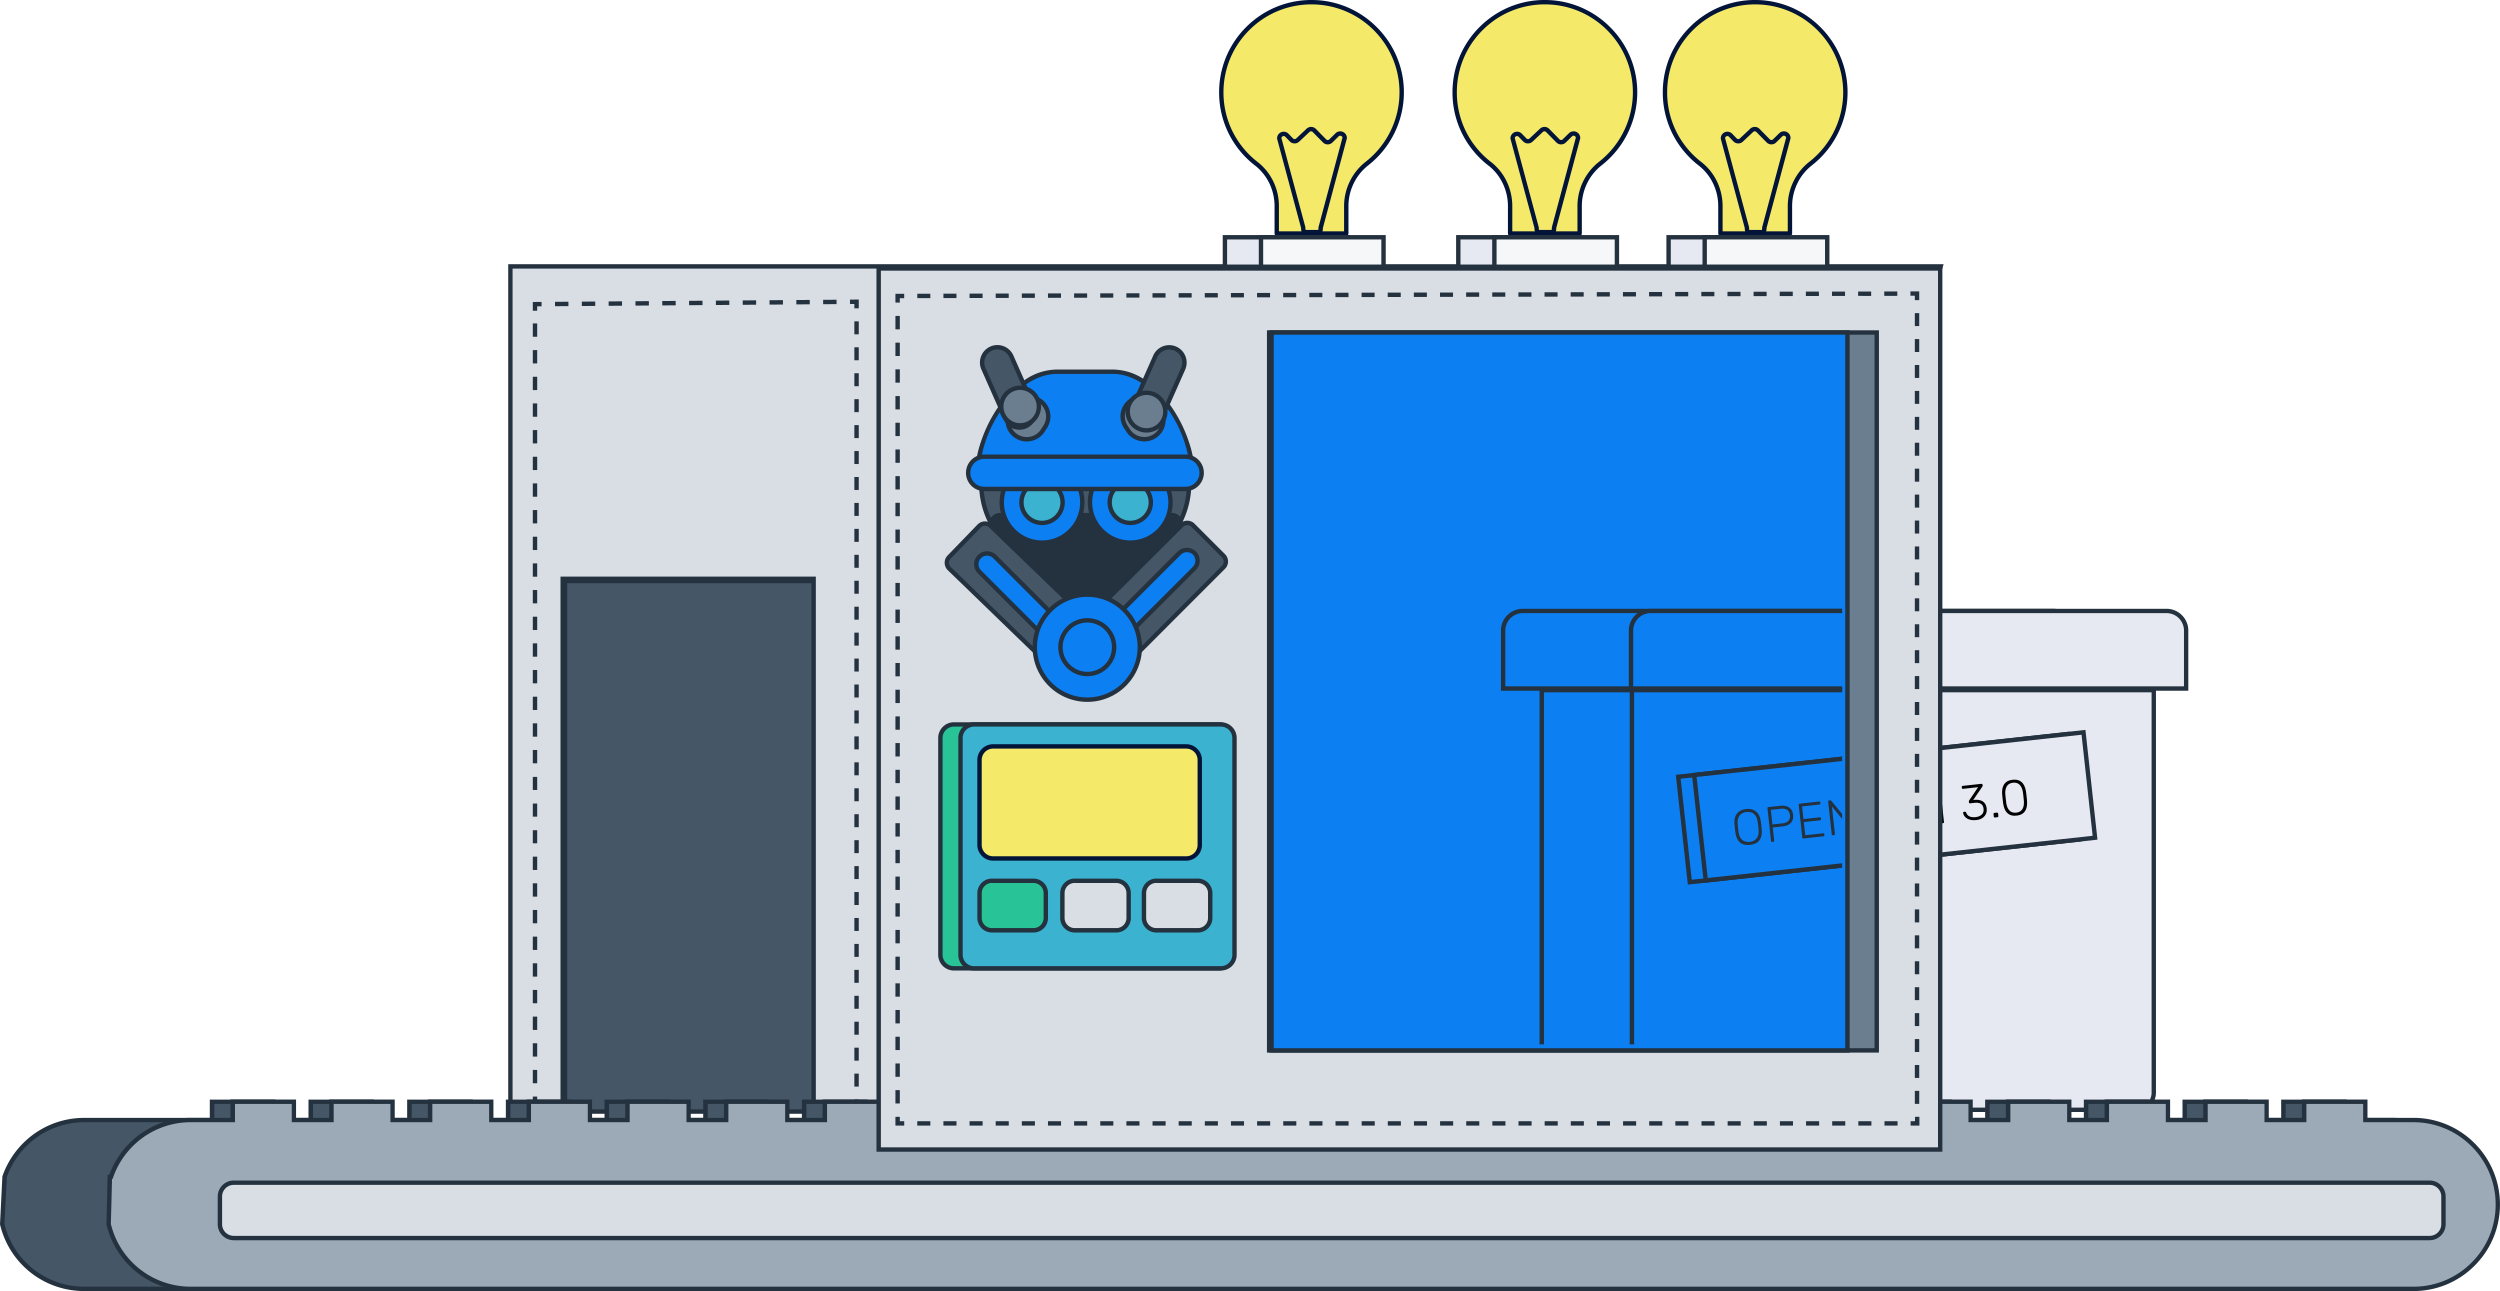 <svg xmlns="http://www.w3.org/2000/svg" xmlns:xlink="http://www.w3.org/1999/xlink" width="421.978" height="217.921" viewBox="0 0 421.978 217.921"><defs><style>.a{fill:none;}.b{fill:#9caab8;}.c{fill:#24313e;}.d{fill:#e7e9f2;}.e{fill:#455666;}.f{fill:#d9dee5;}.g{fill:#6b7e8f;}.h{fill:#0c7ff2;}.i{fill:#28c397;}.j{fill:#3ab2d0;}.k{fill:#f4e969;}.l{fill:#031439;}.m{fill:#f5f7f9;}.n{clip-path:url(#a);}</style><clipPath id="a"><path class="a" d="M-904.436,7817.4h-96.293V7697.242h96.293V7817.4Z" transform="translate(1000.73 -7697.242)"></path></clipPath></defs><g transform="translate(2159.42 -7394.269)"><g transform="translate(-1906.077 7497.021)"><g transform="translate(0 0)"><path class="b" d="M-693.615,7964.067h-96.148v-9.784a3.3,3.3,0,0,1,.971-2.344,3.3,3.3,0,0,1,2.343-.971h89.52a3.3,3.3,0,0,1,2.343.971,3.3,3.3,0,0,1,.971,2.344v9.784Z" transform="translate(790.133 -7950.599)"></path><path class="c" d="M-694.874,7962.809h-96.889v-10.155a3.672,3.672,0,0,1,1.08-2.6,3.672,3.672,0,0,1,2.6-1.081h89.52a3.672,3.672,0,0,1,2.6,1.081,3.673,3.673,0,0,1,1.08,2.6v10.155Zm-96.148-.741h95.407v-9.414a2.935,2.935,0,0,0-.863-2.081,2.935,2.935,0,0,0-2.08-.863h-89.52a2.935,2.935,0,0,0-2.08.863,2.934,2.934,0,0,0-.863,2.081v9.414Z" transform="translate(791.763 -7948.969)"></path></g><g transform="translate(21.586 0)"><path class="d" d="M-579.525,7964.067h-93.706v-9.784a3.3,3.3,0,0,1,.971-2.344,3.3,3.3,0,0,1,2.343-.971h87.078a3.3,3.3,0,0,1,2.343.971,3.3,3.3,0,0,1,.971,2.344v9.784Z" transform="translate(673.602 -7950.599)"></path><path class="c" d="M-580.784,7962.809h-94.447v-10.155a3.673,3.673,0,0,1,1.081-2.6,3.672,3.672,0,0,1,2.6-1.081h87.078a3.671,3.671,0,0,1,2.6,1.081,3.672,3.672,0,0,1,1.08,2.6v10.155Zm-93.706-.741h92.965v-9.414a2.934,2.934,0,0,0-.863-2.081,2.935,2.935,0,0,0-2.08-.863h-87.078a2.935,2.935,0,0,0-2.08.863,2.934,2.934,0,0,0-.863,2.081v9.414Z" transform="translate(675.231 -7948.969)"></path></g><g transform="translate(6.524 13.373)"><path class="b" d="M-669.351,8094h-82.3a2.882,2.882,0,0,1-2.045-.847,2.881,2.881,0,0,1-.847-2.044v-67.941h88.081v67.941a2.882,2.882,0,0,1-.847,2.044A2.882,2.882,0,0,1-669.351,8094Z" transform="translate(754.911 -8022.795)"></path><path class="c" d="M-670.981,8092.738h-82.3a3.251,3.251,0,0,1-2.305-.957,3.252,3.252,0,0,1-.956-2.305v-68.312h88.822v68.312a3.252,3.252,0,0,1-.956,2.305A3.251,3.251,0,0,1-670.981,8092.738Zm-84.819-70.833v67.571a2.514,2.514,0,0,0,.739,1.782,2.515,2.515,0,0,0,1.782.739h82.3a2.515,2.515,0,0,0,1.782-.739,2.513,2.513,0,0,0,.739-1.782v-67.571H-755.8Z" transform="translate(756.541 -8021.165)"></path><g transform="translate(15.224)"><path class="d" d="M-587.166,8094h-82.3a2.882,2.882,0,0,1-2.045-.847,2.881,2.881,0,0,1-.847-2.044v-67.941h88.081v67.941a2.882,2.882,0,0,1-.847,2.044A2.882,2.882,0,0,1-587.166,8094Z" transform="translate(672.727 -8022.795)"></path><path class="c" d="M-588.8,8092.738h-82.3a3.251,3.251,0,0,1-2.305-.957,3.251,3.251,0,0,1-.957-2.305v-68.312h88.822v68.312a3.251,3.251,0,0,1-.956,2.305A3.251,3.251,0,0,1-588.8,8092.738Zm-84.819-70.833v67.571a2.514,2.514,0,0,0,.739,1.782,2.514,2.514,0,0,0,1.782.739h82.3a2.515,2.515,0,0,0,1.782-.739,2.514,2.514,0,0,0,.739-1.782v-67.571h-87.34Z" transform="translate(674.356 -8021.165)"></path></g></g><g transform="translate(29.518 20.743)"><path class="d" d="M-562.543,8080.946l-32.855,3.6-32.855,3.605-.977-8.9-.977-8.9,32.855-3.6,32.855-3.6.977,8.895Z" transform="translate(630.615 -8062.747)"></path><path class="c" d="M-630.378,8086.767l-1.017-9.264-1.017-9.264.184-.02.184-.021,33.039-3.625,33.039-3.625,1.017,9.264,1.017,9.264-.184.02-.184.02-33.039,3.625Zm-1.217-17.873.936,8.527.936,8.528,32.487-3.564,32.487-3.564-.937-8.527-.936-8.527-32.487,3.564Z" transform="translate(632.413 -8060.949)"></path></g><g transform="translate(32.211 20.448)"><path class="d" d="M-548,8079.352l-32.855,3.6-32.855,3.6-.977-8.9-.977-8.9,32.855-3.6,32.855-3.6.977,8.9Z" transform="translate(616.077 -8061.151)"></path><path class="c" d="M-615.84,8085.171l-1.017-9.264-1.017-9.264.184-.021.184-.021,33.039-3.625,33.039-3.625,1.017,9.264,1.017,9.264-.184.02-.184.021-33.039,3.625Zm-1.217-17.872.937,8.527.936,8.527,32.487-3.564,32.487-3.564-.936-8.527-.936-8.527-32.487,3.564Z" transform="translate(617.875 -8059.354)"></path></g><g transform="translate(39.411 28.849)"><path d="M-576.364,8137.415a3.116,3.116,0,0,1-.651.009,2.16,2.16,0,0,1-.56-.126,1.644,1.644,0,0,1-.465-.268,1.8,1.8,0,0,1-.366-.415,2.474,2.474,0,0,1-.266-.562,4,4,0,0,1-.163-.712c-.017-.126-.032-.247-.047-.364s-.027-.231-.039-.34-.024-.223-.035-.341-.023-.24-.034-.366a3.7,3.7,0,0,1,.01-.724,2.374,2.374,0,0,1,.15-.606,1.915,1.915,0,0,1,.281-.487,1.728,1.728,0,0,1,.4-.366,2.2,2.2,0,0,1,.512-.248,2.839,2.839,0,0,1,.607-.13,2.879,2.879,0,0,1,.621,0,2.207,2.207,0,0,1,.553.13,1.764,1.764,0,0,1,.474.27,1.944,1.944,0,0,1,.383.414,2.3,2.3,0,0,1,.279.559,3.573,3.573,0,0,1,.161.706q.029.188.053.364t.042.339c.012.109.023.223.033.341s.019.24.028.367a3.843,3.843,0,0,1,0,.73,2.379,2.379,0,0,1-.138.607,1.812,1.812,0,0,1-.271.484,1.665,1.665,0,0,1-.4.362,2.15,2.15,0,0,1-.519.245A3.126,3.126,0,0,1-576.364,8137.415Zm-.055-.5a1.924,1.924,0,0,0,.646-.181,1.569,1.569,0,0,0,.494-.386,1.421,1.421,0,0,0,.3-.613,2.876,2.876,0,0,0,.049-.862c-.008-.126-.017-.246-.026-.356s-.019-.214-.03-.309-.023-.2-.038-.309-.032-.228-.051-.354a3.137,3.137,0,0,0-.134-.586,1.863,1.863,0,0,0-.223-.454,1.576,1.576,0,0,0-.3-.327,1.284,1.284,0,0,0-.363-.208,1.7,1.7,0,0,0-.416-.1,2.113,2.113,0,0,0-.458,0,2.015,2.015,0,0,0-.441.1,1.707,1.707,0,0,0-.382.185,1.306,1.306,0,0,0-.309.282,1.556,1.556,0,0,0-.221.385,1.892,1.892,0,0,0-.122.491,3.2,3.2,0,0,0-.009.6c.011.126.022.245.033.355s.021.214.032.309.022.2.036.309.029.229.045.354a2.855,2.855,0,0,0,.236.831,1.42,1.42,0,0,0,.424.534,1.586,1.586,0,0,0,.567.269A1.889,1.889,0,0,0-576.419,8136.912Z" transform="translate(579.004 -8126.414)"></path><path d="M-548.1,8134.491a.221.221,0,0,1-.077,0,.168.168,0,0,1-.063-.031.183.183,0,0,1-.044-.055.22.22,0,0,1-.021-.074l-.3-2.751-.3-2.751a.246.246,0,0,1,0-.083.165.165,0,0,1,.031-.065.172.172,0,0,1,.054-.044.216.216,0,0,1,.074-.021l1.02-.111,1.021-.112a2.956,2.956,0,0,1,.554-.011,2.13,2.13,0,0,1,.488.1,1.59,1.59,0,0,1,.411.2,1.482,1.482,0,0,1,.325.308,1.523,1.523,0,0,1,.227.413,2.178,2.178,0,0,1,.117.519,2.168,2.168,0,0,1,0,.531,1.52,1.52,0,0,1-.132.452,1.5,1.5,0,0,1-.25.371,1.583,1.583,0,0,1-.357.286,2.088,2.088,0,0,1-.455.2,2.892,2.892,0,0,1-.544.109l-.848.093-.848.094.122,1.108.122,1.108a.22.22,0,0,1,0,.077.171.171,0,0,1-.031.063.155.155,0,0,1-.057.044.241.241,0,0,1-.08.021l-.076.008Zm.025-2.943.827-.091.827-.091a2.344,2.344,0,0,0,.629-.149,1.174,1.174,0,0,0,.424-.289,1.007,1.007,0,0,0,.225-.418,1.451,1.451,0,0,0,.031-.537,1.445,1.445,0,0,0-.147-.517,1,1,0,0,0-.31-.359,1.152,1.152,0,0,0-.477-.19,2.3,2.3,0,0,0-.646-.01l-.827.091-.827.091.136,1.235Z" transform="translate(554.487 -8123.986)"></path><path d="M-519.628,8130.849a.22.22,0,0,1-.077,0,.161.161,0,0,1-.063-.032.167.167,0,0,1-.044-.055.221.221,0,0,1-.021-.074l-.3-2.75-.3-2.751a.245.245,0,0,1,0-.083.167.167,0,0,1,.031-.065.17.17,0,0,1,.055-.044.227.227,0,0,1,.074-.021l1.638-.18,1.638-.18a.244.244,0,0,1,.083,0,.167.167,0,0,1,.065.031.162.162,0,0,1,.044.057.242.242,0,0,1,.021.08l.007.063.007.063a.216.216,0,0,1,0,.077.166.166,0,0,1-.031.063.16.16,0,0,1-.057.045.254.254,0,0,1-.08.021l-1.466.161-1.466.161.117,1.071.118,1.071,1.373-.15,1.373-.151a.245.245,0,0,1,.083,0,.16.16,0,0,1,.065.031.169.169,0,0,1,.044.057.248.248,0,0,1,.021.081l.007.063.007.063a.22.22,0,0,1,0,.077.16.16,0,0,1-.031.063.158.158,0,0,1-.057.045.254.254,0,0,1-.08.021l-1.373.151-1.373.15.122,1.113.122,1.113,1.5-.164,1.5-.165a.245.245,0,0,1,.083,0,.16.16,0,0,1,.065.031.165.165,0,0,1,.044.057.25.25,0,0,1,.022.081l.007.063.007.063a.218.218,0,0,1,0,.078.165.165,0,0,1-.031.063.166.166,0,0,1-.057.044.257.257,0,0,1-.081.021l-1.671.183Z" transform="translate(531.288 -8120.922)"></path><path d="M-492.786,8127.657a.22.22,0,0,1-.077,0,.169.169,0,0,1-.063-.032.167.167,0,0,1-.044-.055.217.217,0,0,1-.021-.074l-.3-2.75-.3-2.751a.247.247,0,0,1,0-.083.168.168,0,0,1,.031-.065.17.17,0,0,1,.055-.044.214.214,0,0,1,.074-.021l.088-.01.088-.009a.232.232,0,0,1,.074,0,.132.132,0,0,1,.056.025l.037.032a.129.129,0,0,1,.019.021l1.81,2.2,1.81,2.2-.255-2.323-.255-2.322a.242.242,0,0,1,0-.083.163.163,0,0,1,.031-.065.163.163,0,0,1,.055-.044.225.225,0,0,1,.074-.021l.076-.008.076-.008a.244.244,0,0,1,.083,0,.165.165,0,0,1,.065.031.158.158,0,0,1,.044.057.238.238,0,0,1,.022.08l.3,2.747.3,2.747a.225.225,0,0,1,0,.078.187.187,0,0,1-.031.066.165.165,0,0,1-.054.047.194.194,0,0,1-.074.022l-.092.01-.092.01a.239.239,0,0,1-.074,0,.116.116,0,0,1-.053-.026l-.036-.032-.025-.021-1.8-2.19-1.8-2.19.255,2.318.255,2.318a.218.218,0,0,1,0,.077.165.165,0,0,1-.031.063.162.162,0,0,1-.057.044.255.255,0,0,1-.08.021l-.076.008Z" transform="translate(509.418 -8118.276)"></path><path d="M-451.822,8124.081a.158.158,0,0,1-.064-.006.174.174,0,0,1-.059-.032.171.171,0,0,1-.044-.05.162.162,0,0,1-.02-.062.262.262,0,0,1,0-.045.358.358,0,0,1,.007-.049l.763-2.842.763-2.842a.371.371,0,0,1,.031-.078.245.245,0,0,1,.044-.058.2.2,0,0,1,.063-.039.38.38,0,0,1,.088-.021l.143-.015.143-.016a.347.347,0,0,1,.09,0,.179.179,0,0,1,.069.024.238.238,0,0,1,.055.047.392.392,0,0,1,.047.069l1.362,2.609,1.362,2.609a.348.348,0,0,1,.018.047.246.246,0,0,1,.009.044.16.16,0,0,1-.006.064.179.179,0,0,1-.032.059.169.169,0,0,1-.05.043.149.149,0,0,1-.061.02l-.084.01-.084.009a.219.219,0,0,1-.075,0,.133.133,0,0,1-.056-.029c-.016-.014-.029-.027-.04-.039a.264.264,0,0,1-.027-.035l-.334-.643-.334-.643-1.487.163-1.487.163-.187.7-.187.7a.117.117,0,0,1-.014.039.34.34,0,0,1-.032.047.145.145,0,0,1-.052.041.23.23,0,0,1-.073.02l-.084.009Zm.858-2.092,1.285-.141,1.285-.141-.824-1.584-.824-1.584-.461,1.725Z" transform="translate(475.534 -8115.476)"></path><path d="M-421.828,8120.638a.2.2,0,0,1-.077,0,.166.166,0,0,1-.063-.031.159.159,0,0,1-.044-.055.214.214,0,0,1-.021-.074l-.3-2.751-.3-2.75a.246.246,0,0,1,0-.083.157.157,0,0,1,.031-.065.179.179,0,0,1,.055-.045.214.214,0,0,1,.074-.021l1.02-.112,1.02-.111a2.878,2.878,0,0,1,.555-.011,2.077,2.077,0,0,1,.488.1,1.59,1.59,0,0,1,.411.2,1.482,1.482,0,0,1,.325.308,1.5,1.5,0,0,1,.227.412,2.181,2.181,0,0,1,.118.519,2.179,2.179,0,0,1,0,.532,1.517,1.517,0,0,1-.132.451,1.465,1.465,0,0,1-.25.371,1.614,1.614,0,0,1-.357.287,2.136,2.136,0,0,1-.455.2,2.969,2.969,0,0,1-.543.11l-.848.092-.848.094.122,1.108.122,1.109a.209.209,0,0,1,0,.076.164.164,0,0,1-.031.063.158.158,0,0,1-.057.044.241.241,0,0,1-.08.022l-.076.008Zm.025-2.943.827-.091.827-.091a2.269,2.269,0,0,0,.629-.149,1.151,1.151,0,0,0,.424-.289,1.008,1.008,0,0,0,.225-.417,1.453,1.453,0,0,0,.031-.537,1.453,1.453,0,0,0-.147-.518,1.009,1.009,0,0,0-.31-.359,1.149,1.149,0,0,0-.477-.189,2.269,2.269,0,0,0-.646-.01l-.827.091-.827.09.136,1.235Z" transform="translate(451.604 -8112.699)"></path><path d="M-393.356,8118.5a.222.222,0,0,1-.077,0,.169.169,0,0,1-.063-.032.166.166,0,0,1-.044-.055.213.213,0,0,1-.021-.074l-.3-2.755-.3-2.755a.211.211,0,0,1,0-.077.158.158,0,0,1,.031-.063.159.159,0,0,1,.055-.044.2.2,0,0,1,.074-.021l.08-.009.08-.009a.22.22,0,0,1,.077,0,.16.16,0,0,1,.063.031.172.172,0,0,1,.044.055.213.213,0,0,1,.021.074l.3,2.755.3,2.755a.215.215,0,0,1,0,.077.162.162,0,0,1-.031.063.164.164,0,0,1-.055.044.216.216,0,0,1-.074.021l-.08.009Z" transform="translate(428.406 -8111.14)"></path><path d="M-369.467,8114.529a3.218,3.218,0,0,1-.449.018,2.306,2.306,0,0,1-.4-.048,2.43,2.43,0,0,1-.357-.1,1.774,1.774,0,0,1-.3-.151,1.6,1.6,0,0,1-.25-.19,1.357,1.357,0,0,1-.195-.224,1.28,1.28,0,0,1-.135-.25,1.138,1.138,0,0,1-.071-.268.167.167,0,0,1,.005-.068.141.141,0,0,1,.032-.055.169.169,0,0,1,.053-.037.213.213,0,0,1,.068-.019l.059-.007.059-.006a.257.257,0,0,1,.067,0,.335.335,0,0,1,.067.018.157.157,0,0,1,.062.052.407.407,0,0,1,.052.1,1.213,1.213,0,0,0,.164.307.921.921,0,0,0,.229.216,1.359,1.359,0,0,0,.274.138,1.34,1.34,0,0,0,.3.071,2.8,2.8,0,0,0,.311.02,2.442,2.442,0,0,0,.305-.016,2.1,2.1,0,0,0,.581-.142,1.5,1.5,0,0,0,.448-.285.982.982,0,0,0,.269-.423,1.337,1.337,0,0,0,.044-.556,1.388,1.388,0,0,0-.152-.522.829.829,0,0,0-.32-.326,1.337,1.337,0,0,0-.464-.153,2.247,2.247,0,0,0-.586,0l-.37.04-.37.041a.22.22,0,0,1-.077,0,.168.168,0,0,1-.063-.031.162.162,0,0,1-.044-.055.225.225,0,0,1-.021-.074l-.007-.063-.007-.062a.363.363,0,0,1,0-.062.229.229,0,0,1,.01-.054c.005-.016.012-.031.019-.048s.016-.03.026-.046l.753-1.115.753-1.115-1.268.139-1.268.139a.2.2,0,0,1-.077,0,.168.168,0,0,1-.063-.031.162.162,0,0,1-.044-.055.218.218,0,0,1-.021-.074l-.007-.062-.007-.063a.243.243,0,0,1,0-.083.163.163,0,0,1,.031-.065.164.164,0,0,1,.055-.044.215.215,0,0,1,.074-.021l1.566-.172,1.566-.173a.257.257,0,0,1,.083,0,.167.167,0,0,1,.065.031.164.164,0,0,1,.044.057.253.253,0,0,1,.021.081l.007.063.007.063a.206.206,0,0,1,0,.048.162.162,0,0,1-.011.042c-.006.014-.012.026-.018.039s-.013.025-.02.038l-.772,1.134-.772,1.135.084-.009.084-.01a3.159,3.159,0,0,1,.548-.014,2.167,2.167,0,0,1,.484.084,1.541,1.541,0,0,1,.409.186,1.394,1.394,0,0,1,.323.29,1.41,1.41,0,0,1,.225.4,2.086,2.086,0,0,1,.116.508,1.942,1.942,0,0,1-.009.521,1.5,1.5,0,0,1-.148.453,1.611,1.611,0,0,1-.271.378,1.745,1.745,0,0,1-.378.3,2.221,2.221,0,0,1-.468.207A2.8,2.8,0,0,1-369.467,8114.529Z" transform="translate(410.229 -8107.71)"></path><path d="M-342.648,8135.515a.2.2,0,0,1-.077,0,.166.166,0,0,1-.063-.031.164.164,0,0,1-.044-.055.219.219,0,0,1-.021-.075l-.022-.2-.022-.2a.22.22,0,0,1,0-.078.18.18,0,0,1,.031-.066.168.168,0,0,1,.054-.048.2.2,0,0,1,.074-.021l.2-.022.2-.022a.206.206,0,0,1,.078.005.18.18,0,0,1,.066.034.181.181,0,0,1,.048.057.217.217,0,0,1,.022.075l.022.2.022.2a.2.2,0,0,1-.005.077.165.165,0,0,1-.035.063.183.183,0,0,1-.058.044.226.226,0,0,1-.075.021l-.2.022Z" transform="translate(386.635 -8129.135)"></path><path d="M-332.653,8110.774a2.822,2.822,0,0,1-.529.011,1.738,1.738,0,0,1-.445-.092,1.7,1.7,0,0,1-.368-.182,1.527,1.527,0,0,1-.3-.259,2.023,2.023,0,0,1-.237-.326,2.277,2.277,0,0,1-.177-.381,4.271,4.271,0,0,1-.127-.422c-.036-.145-.065-.294-.087-.447-.008-.075-.017-.152-.026-.229s-.019-.154-.029-.232-.019-.158-.028-.236-.017-.159-.024-.239-.015-.159-.023-.238-.016-.158-.025-.236a4.167,4.167,0,0,1-.017-.455,3.766,3.766,0,0,1,.034-.439,2.331,2.331,0,0,1,.093-.411,2.046,2.046,0,0,1,.161-.37,1.543,1.543,0,0,1,.237-.318,1.693,1.693,0,0,1,.32-.258,1.774,1.774,0,0,1,.414-.186,2.773,2.773,0,0,1,.519-.1,2.78,2.78,0,0,1,.529-.011,1.741,1.741,0,0,1,.445.091,1.722,1.722,0,0,1,.368.182,1.572,1.572,0,0,1,.3.259,2.11,2.11,0,0,1,.238.326,2.373,2.373,0,0,1,.18.381,3.785,3.785,0,0,1,.128.421,4.137,4.137,0,0,1,.082.448c.012.078.022.156.032.235s.019.158.028.238l.026.238.026.236c.009.079.017.156.024.233s.013.153.019.229a4.112,4.112,0,0,1,.017.455,3.781,3.781,0,0,1-.033.439,2.351,2.351,0,0,1-.093.411,2.059,2.059,0,0,1-.161.37,1.526,1.526,0,0,1-.237.318,1.69,1.69,0,0,1-.32.257,1.738,1.738,0,0,1-.414.186A2.77,2.77,0,0,1-332.653,8110.774Zm-.055-.5a1.6,1.6,0,0,0,.637-.2,1.136,1.136,0,0,0,.417-.422,1.822,1.822,0,0,0,.21-.618,3.139,3.139,0,0,0,.018-.784q-.009-.122-.02-.237c-.007-.076-.014-.15-.022-.222l-.023-.214q-.012-.107-.024-.214c-.008-.071-.016-.144-.026-.217s-.02-.147-.031-.223a3.073,3.073,0,0,0-.187-.751,1.868,1.868,0,0,0-.34-.56,1.133,1.133,0,0,0-.5-.328,1.566,1.566,0,0,0-.665-.055,1.543,1.543,0,0,0-.632.2,1.154,1.154,0,0,0-.417.428,1.866,1.866,0,0,0-.213.621,3.044,3.044,0,0,0-.02.774c.008.075.016.15.023.224s.014.146.021.217.014.144.021.214.016.143.026.214.018.145.028.221.018.155.027.236a3.109,3.109,0,0,0,.189.761,1.811,1.811,0,0,0,.343.557,1.15,1.15,0,0,0,.5.321A1.576,1.576,0,0,0-332.708,8110.271Z" transform="translate(380.277 -8104.708)"></path></g></g><g transform="translate(-2064.421 7491.969)"><path class="e" d="M-1602.215,8013.251h-42.359V7923.7h42.359v89.554Z" transform="translate(1644.944 -7923.327)"></path><path class="c" d="M-1603.474,8011.991h-43.1V7921.7h43.1v90.295Zm-42.359-.741h41.618v-88.812h-41.618v88.813Z" transform="translate(1646.574 -7921.696)"></path></g><g transform="translate(-2073.639 7438.861)"><path class="f" d="M-1452.928,7637l-21.713,71.188-21.713,71.188h-136.237v6.315h-10.456v-6.315h-.1v-89.64h-42.358v89.64h-8.829V7637h241.411Z" transform="translate(1694.709 -7636.629)"></path><path class="c" d="M-1633.85,7784.431h-11.2v-6.315h-.1v-89.639h-41.617v89.639h-9.57V7635h242.282l-21.826,71.558-21.826,71.559H-1633.85v6.315Zm-10.456-.741h9.715v-6.316h136.333l21.6-70.817,21.6-70.817H-1695.6v141.634h8.088v-89.639h43.1v89.639h.1v6.316Z" transform="translate(1696.338 -7634.999)"></path></g><g transform="translate(-2069.487 7444.833)"><g transform="translate(0 134.527)"><path class="c" d="M-1673.179,8394.587h-.741v-1.111h.741v1.111Z" transform="translate(1673.92 -8393.476)"></path></g><g transform="translate(0 4.136)"><path class="c" d="M-1673.179,7817.71h-.741v-2.248h.741v2.248Zm0-4.5h-.741v-2.249h.741v2.249Zm0-4.5h-.741v-2.248h.741v2.248Zm0-4.5h-.741v-2.248h.741v2.248Zm0-4.5h-.741v-2.248h.741v2.248Zm0-4.5h-.741v-2.248h.741v2.248Zm0-4.5h-.741v-2.248h.741v2.248Zm0-4.5h-.741v-2.248h.741v2.248Zm0-4.5h-.741v-2.248h.741v2.248Zm0-4.5h-.741V7775h.741v2.248Zm0-4.5h-.741V7770.5h.741v2.248Zm0-4.5h-.741V7766h.741v2.248Zm0-4.5h-.741v-2.248h.741v2.248Zm0-4.5h-.741v-2.248h.741v2.248Zm0-4.5h-.741v-2.248h.741v2.248Zm0-4.5h-.741v-2.248h.741v2.248Zm0-4.5h-.741v-2.248h.741v2.248Zm0-4.5h-.741v-2.249h.741v2.249Zm0-4.5h-.741v-2.249h.741v2.249Zm0-4.5h-.741v-2.248h.741v2.248Zm0-4.5h-.741v-2.249h.741v2.249Zm0-4.5h-.741v-2.248h.741v2.248Zm0-4.5h-.741v-2.249h.741v2.249Zm0-4.5h-.741v-2.248h.741v2.248Zm0-4.5h-.741v-2.248h.741v2.248Zm0-4.5h-.741v-2.248h.741v2.248Zm0-4.5h-.741v-2.248h.741v2.248Zm0-4.5h-.741v-2.248h.741v2.248Zm0-4.5h-.741v-2.248h.741v2.248Z" transform="translate(1673.92 -7689.568)"></path></g><g transform="translate(0 0.398)"><path class="c" d="M-1673.179,7670.879h-.741V7669.4l.74-.005.74-.006,0,.371,0,.371-.372,0-.372,0v.744Z" transform="translate(1673.92 -7669.389)"></path></g><g transform="translate(3.742 0.028)"><path class="c" d="M-1653.712,7668.483l0-.37,0-.371,1.132-.008,1.132-.009,0,.371,0,.37-1.132.008Zm4.526-.033,0-.371,0-.37,1.131-.009,1.132-.008,0,.37,0,.37-1.132.009Zm4.526-.034,0-.37,0-.37,1.132-.009,1.131-.009,0,.371,0,.37-1.131.008Zm4.527-.033,0-.371,0-.37,1.132-.009,1.132-.008,0,.37,0,.37-1.131.009Zm4.526-.034,0-.37,0-.371,1.132-.008,1.132-.009,0,.371,0,.37-1.132.008Zm4.526-.033,0-.371,0-.37,1.132-.009,1.132-.008,0,.37,0,.37-1.132.009Zm4.526-.034,0-.37,0-.37,1.132-.009,1.131-.009,0,.37,0,.371-1.132.009Zm4.527-.033,0-.371,0-.37,1.132-.009,1.132-.008,0,.37,0,.37-1.131.009Zm4.526-.034,0-.37,0-.371,1.132-.008,1.132-.009,0,.371,0,.37-1.132.009Zm4.526-.033,0-.371,0-.37,1.132-.008,1.132-.009,0,.37,0,.37-1.132.009Zm4.526-.034,0-.37,0-.371,1.132-.008,1.131-.009,0,.371,0,.37-1.132.009Z" transform="translate(1653.718 -7667.389)"></path></g><g transform="translate(53.532)"><path class="c" d="M-1383.445,7668.723h-.741v-.738l-.369,0-.369,0,0-.371,0-.37.742-.006.742,0v1.484Z" transform="translate(1384.93 -7667.238)"></path></g><g transform="translate(54.276 3.674)"><path class="c" d="M-1380.174,7820.618h-.741v-2.189h.741v2.189Zm0-4.379h-.741v-2.188h.741v2.188Zm0-4.378h-.741v-2.189h.741v2.189Zm0-4.379h-.741v-2.189h.741v2.189Zm0-4.379h-.741v-2.188h.741v2.188Zm0-4.378h-.741v-2.189h.741v2.189Zm0-4.379h-.741v-2.189h.741v2.189Zm0-4.378h-.741v-2.19h.741v2.19Zm0-4.379h-.741V7783.4h.741v2.189Zm0-4.379h-.741v-2.189h.741v2.189Zm0-4.378h-.741v-2.189h.741v2.189Zm0-4.379h-.741v-2.189h.741v2.189Zm0-4.379h-.741v-2.188h.741v2.188Zm0-4.378h-.741v-2.189h.741v2.189Zm0-4.379h-.741v-2.189h.741v2.189Zm0-4.379h-.741v-2.188h.741v2.188Zm0-4.379h-.741v-2.188h.741v2.188Zm0-4.378h-.741v-2.189h.741v2.189Zm0-4.379h-.741v-2.188h.741v2.188Zm0-4.378h-.741v-2.189h.741v2.189Zm0-4.379h-.741v-2.189h.741v2.189Zm0-4.379h-.741v-2.189h.741v2.189Zm0-4.378h-.741V7722.1h.741v2.189Zm0-4.379h-.741v-2.189h.741v2.189Zm0-4.379h-.741v-2.188h.741v2.188Zm0-4.378h-.741v-2.189h.741v2.189Zm0-4.379h-.741v-2.189h.741v2.189Zm0-4.379h-.741v-2.189h.741v2.189Zm0-4.378h-.741v-2.189h.741v2.189Zm0-4.379h-.741v-2.189h.741v2.189Zm0-4.378h-.741v-2.19h.741v2.19Z" transform="translate(1380.915 -7687.071)"></path></g><g transform="translate(54.276 139.41)"><path class="c" d="M-1380.174,8420.943h-.741v-1.111h.741v1.111Z" transform="translate(1380.915 -8419.832)"></path></g></g><g transform="translate(-2159.42 7579.869)"><path class="e" d="M-1961.769,8401.309v-3.086h-10.324v3.086h-6.334v-3.086h-10.32v3.086h-6.334v-3.086h-10.324v3.086h-6.334v-3.086h-10.32v3.086h-6.334v-3.086h-10.324v3.086h-6.331v-3.086h-10.324v3.086h-6.334v-3.086h-10.32v3.086h-6.334v-3.086h-10.324v3.086h-6.334v-3.086h-10.32v3.086h-6.334v-3.086H-2122v3.086h-21.547a14.212,14.212,0,0,0-5.547,1.119,14.264,14.264,0,0,0-4.529,3.054,14.287,14.287,0,0,0-1.992,2.5,14.154,14.154,0,0,0-1.4,2.908l-.2,3.993-.2,3.992h0a14.242,14.242,0,0,0,4.967,7.817,14.2,14.2,0,0,0,8.895,3.114h389.623a14.205,14.205,0,0,0,5.546-1.119,14.252,14.252,0,0,0,4.526-3.054,14.246,14.246,0,0,0,3.054-4.526,14.207,14.207,0,0,0,1.119-5.546,14.207,14.207,0,0,0-4.173-10.076,14.2,14.2,0,0,0-10.073-4.173h-8.118v-3.086h-10.324v3.086h-6.334v-3.086h-10.32v3.086h-6.334v-3.086h-10.32v3.086h-6.334v-3.086h-10.324v3.086h-6.334v-3.086h-10.32v3.086h-6.334v-3.086h-10.324v3.086h-6.334v-3.086h-10.32v3.086h-6.334v-3.086h-10.32v3.086h-6.334v-3.086h-10.324v3.086h-6.334v-3.086h-10.32v3.086h-6.334v-3.086h-10.324v3.086h-6.334v-3.086h-10.32v3.086h-6.187Z" transform="translate(2157.781 -8397.853)"></path><path class="c" d="M-1755.562,8428.543h-389.623a14.608,14.608,0,0,1-9.073-3.131,14.554,14.554,0,0,1-5.149-8.086l-.006-.025-.006-.025.2-4.046.2-4.046.009-.024.009-.026a14.516,14.516,0,0,1,1.421-2.961,14.68,14.68,0,0,1,2.055-2.582,14.579,14.579,0,0,1,4.74-3.176,14.576,14.576,0,0,1,5.6-1.105h21.177v-3.086h11.065v3.086h5.593v-3.086h11.062v3.086h5.593v-3.086h11.065v3.086h5.594v-3.086h11.062v3.086h5.593v-3.086h11.065v3.086h5.59v-3.086h11.065v3.086h5.594v-3.086h11.061v3.086h5.594v-3.086h11.065v3.086h5.594v-3.086h11.061v3.086h5.593v-3.086h11.065v3.086h5.446v-3.086h11.061v3.086h5.593v-3.086h11.065v3.086h5.593v-3.086h11.061v3.086h5.593v-3.086h11.065v3.086h5.593v-3.086h11.061v3.086h5.594v-3.086h11.061v3.086h5.593v-3.086h11.065v3.086H-1841v-3.086h11.061v3.086h5.594v-3.086h11.065v3.086h5.593v-3.086h11.061v3.086h5.594v-3.086h11.061v3.086h5.593v-3.086h11.065v3.086h7.748a14.564,14.564,0,0,1,10.33,4.287,14.572,14.572,0,0,1,4.286,10.332,14.6,14.6,0,0,1-1.105,5.6,14.581,14.581,0,0,1-3.176,4.735,14.568,14.568,0,0,1-4.736,3.177A14.588,14.588,0,0,1-1755.562,8428.543Zm-403.112-11.337a13.813,13.813,0,0,0,4.9,7.639,13.867,13.867,0,0,0,8.594,2.958h389.623a13.874,13.874,0,0,0,5.314-1.049,13.842,13.842,0,0,0,4.5-3.016,13.832,13.832,0,0,0,3.015-4.5,13.857,13.857,0,0,0,1.049-5.314,13.834,13.834,0,0,0-4.068-9.809,13.828,13.828,0,0,0-9.807-4.07h-8.489v-3.086h-9.583v3.086h-7.075v-3.086h-9.579v3.086h-7.075v-3.086h-9.579v3.086h-7.075v-3.086h-9.583v3.086h-7.075v-3.086h-9.579v3.086h-7.075v-3.086h-9.583v3.086h-7.075v-3.086h-9.579v3.086h-7.075v-3.086h-9.579v3.086h-7.075v-3.086h-9.583v3.086h-7.075v-3.086h-9.579v3.086h-7.075v-3.086h-9.583v3.086h-7.075v-3.086h-9.579v3.086h-6.928v-3.086h-9.583v3.086h-7.075v-3.086h-9.579v3.086h-7.075v-3.086h-9.583v3.086h-7.075v-3.086h-9.579v3.086h-7.075v-3.086h-9.583v3.086h-7.072v-3.086h-9.583v3.086h-7.075v-3.086h-9.579v3.086h-7.075v-3.086h-9.583v3.086h-7.076v-3.086h-9.579v3.086h-7.075v-3.086h-9.583v3.086h-21.918a13.842,13.842,0,0,0-5.314,1.051,13.83,13.83,0,0,0-4.5,3.014,13.954,13.954,0,0,0-1.937,2.429,13.768,13.768,0,0,0-1.346,2.784l-.2,3.939Z" transform="translate(2159.42 -8396.223)"></path></g><g transform="translate(-2141.452 7579.869)"><path class="b" d="M-1879.238,8401.309v-3.086h-10.324v3.086h-6.334v-3.086h-10.321v3.086h-6.334v-3.086h-10.324v3.086h-6.334v-3.086h-10.321v3.086h-6.334v-3.086h-10.324v3.086h-6.331v-3.086h-10.324v3.086h-6.334v-3.086H-1989.5v3.086h-6.334v-3.086h-10.324v3.086h-6.334v-3.086h-10.321v3.086h-6.334v-3.086h-10.324v3.086h-7.085a14.208,14.208,0,0,0-5.546,1.119,14.263,14.263,0,0,0-4.53,3.054,14.251,14.251,0,0,0-1.992,2.5,14.129,14.129,0,0,0-1.4,2.908h-.2l-.1,3.993-.1,3.992h0a14.241,14.241,0,0,0,4.967,7.817,14.194,14.194,0,0,0,8.895,3.114h375.161a14.2,14.2,0,0,0,5.546-1.119,14.252,14.252,0,0,0,4.527-3.054,14.243,14.243,0,0,0,3.053-4.526,14.2,14.2,0,0,0,1.119-5.546,14.208,14.208,0,0,0-4.173-10.076,14.2,14.2,0,0,0-10.073-4.173h-8.118v-3.086h-10.324v3.086h-6.334v-3.086h-10.321v3.086h-6.334v-3.086h-10.321v3.086h-6.334v-3.086H-1739.8v3.086h-6.334v-3.086h-10.321v3.086h-6.334v-3.086h-10.324v3.086h-6.334v-3.086h-10.321v3.086h-6.334v-3.086h-10.321v3.086h-6.334v-3.086h-10.324v3.086h-6.334v-3.086h-10.321v3.086h-6.334v-3.086H-1856.4v3.086h-6.334v-3.086h-10.321v3.086h-6.187Z" transform="translate(2060.787 -8397.853)"></path><path class="c" d="M-1673.027,8428.543h-375.161a14.608,14.608,0,0,1-9.072-3.131,14.554,14.554,0,0,1-5.149-8.086l-.006-.023-.005-.023.1-4.2.1-4.2h.3a14.544,14.544,0,0,1,1.4-2.826,14.634,14.634,0,0,1,1.984-2.469,14.574,14.574,0,0,1,4.74-3.176,14.574,14.574,0,0,1,5.6-1.105h6.715v-3.086h11.065v3.086h5.593v-3.086h11.061v3.086h5.594v-3.086h11.065v3.086h5.594v-3.086h11.061v3.086h5.593v-3.086h11.065v3.086h5.59v-3.086h11.065v3.086h5.593v-3.086h11.061v3.086h5.594v-3.086h11.065v3.086h5.593v-3.086h11.062v3.086h5.593v-3.086h11.065v3.086h5.446v-3.086h11.062v3.086h5.593v-3.086h11.065v3.086h5.593v-3.086h11.062v3.086h5.593v-3.086h11.065v3.086h5.593v-3.086h11.062v3.086h5.593v-3.086h11.062v3.086h5.593v-3.086h11.065v3.086h5.593v-3.086h11.062v3.086h5.593v-3.086h11.065v3.086h5.593v-3.086h11.061v3.086h5.593v-3.086h11.062v3.086h5.593v-3.086h11.065v3.086h7.748a14.564,14.564,0,0,1,10.33,4.287,14.571,14.571,0,0,1,4.286,10.332,14.6,14.6,0,0,1-1.105,5.6,14.583,14.583,0,0,1-3.176,4.735,14.569,14.569,0,0,1-4.736,3.177A14.589,14.589,0,0,1-1673.027,8428.543Zm-388.651-11.342a13.817,13.817,0,0,0,4.9,7.643,13.872,13.872,0,0,0,8.595,2.959h375.161a13.873,13.873,0,0,0,5.314-1.049,13.847,13.847,0,0,0,4.5-3.016,13.836,13.836,0,0,0,3.015-4.5,13.86,13.86,0,0,0,1.049-5.314,13.834,13.834,0,0,0-4.068-9.809,13.828,13.828,0,0,0-9.806-4.07h-8.489v-3.086h-9.583v3.086h-7.075v-3.086h-9.58v3.086h-7.075v-3.086h-9.58v3.086h-7.075v-3.086h-9.583v3.086h-7.075v-3.086h-9.58v3.086h-7.075v-3.086h-9.583v3.086h-7.075v-3.086h-9.58v3.086h-7.075v-3.086h-9.58v3.086h-7.075v-3.086h-9.583v3.086h-7.075v-3.086H-1841v3.086h-7.075v-3.086h-9.583v3.086h-7.075v-3.086h-9.58v3.086h-6.927v-3.086h-9.583v3.086h-7.075v-3.086h-9.58v3.086h-7.075v-3.086h-9.583v3.086h-7.075v-3.086h-9.579v3.086h-7.075v-3.086h-9.583v3.086h-7.072v-3.086h-9.583v3.086h-7.075v-3.086h-9.579v3.086h-7.075v-3.086h-9.583v3.086h-7.075v-3.086h-9.579v3.086h-7.075v-3.086h-9.583v3.086h-7.456a13.844,13.844,0,0,0-5.314,1.051,13.842,13.842,0,0,0-4.5,3.014,13.99,13.99,0,0,0-1.951,2.451,13.7,13.7,0,0,0-1.348,2.813l-.043.124-.043.124h-.1l-.094,3.789Z" transform="translate(2062.421 -8396.223)"></path></g><g transform="translate(-2122.676 7593.527)"><path class="f" d="M-1956.725,8481.295h370.65a2.326,2.326,0,0,0,1.651-.684,2.326,2.326,0,0,0,.683-1.65v-4.673a2.324,2.324,0,0,0-.684-1.649,2.327,2.327,0,0,0-1.651-.685h-370.65a2.325,2.325,0,0,0-1.651.684,2.327,2.327,0,0,0-.684,1.65v4.673a2.325,2.325,0,0,0,.684,1.65A2.329,2.329,0,0,0-1956.725,8481.295Z" transform="translate(1959.429 -8471.584)"></path><path class="c" d="M-1587.7,8480.037h-370.65a2.694,2.694,0,0,1-1.912-.793,2.7,2.7,0,0,1-.793-1.911v-4.673a2.7,2.7,0,0,1,.793-1.912,2.7,2.7,0,0,1,1.912-.793h370.65a2.7,2.7,0,0,1,1.911.792,2.7,2.7,0,0,1,.793,1.912v4.673a2.7,2.7,0,0,1-.793,1.911A2.7,2.7,0,0,1-1587.7,8480.037Zm-370.65-9.342a1.954,1.954,0,0,0-1.388.576,1.956,1.956,0,0,0-.576,1.388v4.673a1.958,1.958,0,0,0,.576,1.388,1.957,1.957,0,0,0,1.388.575h370.65a1.957,1.957,0,0,0,1.388-.575,1.957,1.957,0,0,0,.576-1.388v-4.673a1.957,1.957,0,0,0-.576-1.388,1.954,1.954,0,0,0-1.388-.576h-370.65Z" transform="translate(1961.059 -8469.954)"></path></g><g transform="translate(-2011.48 7439.213)"><path class="f" d="M-1179.6,7787.62h-179.175V7638.9H-1179.6V7787.62Z" transform="translate(1359.149 -7638.532)"></path><path class="c" d="M-1180.862,7786.36h-179.916V7636.9h179.916V7786.36Zm-179.175-.741H-1181.6V7637.643h-178.434V7785.62Z" transform="translate(1360.778 -7636.902)"></path></g><g transform="translate(-1945.57 7450.021)"><path class="g" d="M-900.405,7818.42h-102.557V7697.242h102.557V7818.42Z" transform="translate(1003.333 -7696.872)"></path><path class="c" d="M-901.665,7817.16h-103.3V7695.242h103.3V7817.16Zm-102.557-.74h101.816V7695.983h-101.816V7816.42Z" transform="translate(1004.963 -7695.242)"></path></g><g transform="translate(-1945.156 7450.021)"><path class="h" d="M-903.531,7818.42h-97.2V7697.242h97.2V7818.42Z" transform="translate(1001.1 -7696.872)"></path><path class="c" d="M-904.79,7817.16h-97.94V7695.242h97.94V7817.16Zm-97.2-.74h96.458V7695.983h-96.458V7816.42Z" transform="translate(1002.73 -7695.242)"></path></g><g transform="translate(-2008.279 7443.449)"><g transform="translate(171.323 0)"><path class="c" d="M-417.137,7661.251h-.741v-.739h-.74v-.74l.741,0,.741,0v1.482Z" transform="translate(418.62 -7659.769)"></path></g><g transform="translate(3.687 0.009)"><path class="c" d="M-1323.591,7660.95v-.741l1.1,0,1.1,0v.741l-1.1,0Zm4.411-.011v-.741l1.1,0,1.1,0v.741l-1.1,0Zm4.411-.011v-.741l1.1,0,1.1,0v.741l-1.1,0Zm4.412-.01v-.741l1.1,0,1.1,0v.741l-1.1,0Zm4.412-.011v-.741l1.1,0,1.1,0v.741l-1.1,0Zm4.411-.01v-.741l1.1,0,1.1,0v.741l-1.1,0Zm4.411-.01v-.741l1.1,0,1.1,0v.741l-1.1,0Zm4.411-.011v-.741l1.1,0,1.1,0v.741l-1.1,0Zm4.411-.011v-.741l1.1,0,1.1,0v.741l-1.1,0Zm4.411-.01v-.741l1.1,0,1.1,0v.741l-1.1,0Zm4.412-.01v-.741l1.1,0,1.1,0v.741l-1.1,0Zm4.411-.011v-.741l1.1,0,1.1,0v.741l-1.1,0Zm4.411-.01v-.741l1.1,0,1.1,0v.741l-1.1,0Zm4.411-.011v-.741l1.1,0,1.1,0v.741l-1.1,0Zm4.411-.01v-.741l1.1,0,1.1,0v.741l-1.1,0Zm4.412-.01v-.741l1.1,0,1.1,0v.741l-1.1,0Zm4.412-.011v-.741l1.1,0,1.1,0v.741l-1.1,0Zm4.411-.01v-.741l1.1,0,1.1,0v.741l-1.1,0Zm4.411-.011v-.741l1.1,0,1.1,0v.741l-1.1,0Zm4.411-.011v-.741l1.1,0,1.1,0v.741l-1.1,0Zm4.412-.01V7660l1.1,0,1.1,0v.741l-1.1,0Zm4.411-.011v-.741l1.1,0,1.1,0v.742l-1.1,0Zm4.411-.01v-.741l1.1,0,1.1,0v.741l-1.1,0Zm4.411-.01v-.741l1.1,0,1.1,0v.741l-1.1,0Zm4.412-.01v-.741l1.1,0,1.1,0v.741l-1.1,0Zm4.411-.011v-.741l1.1,0,1.1,0v.741l-1.1,0Zm4.411-.011v-.741l1.1,0,1.1,0v.741l-1.1,0Zm4.411-.01v-.741l1.1,0,1.1,0v.741l-1.1,0Zm4.411-.01v-.741l1.1,0,1.1,0v.741l-1.1,0Zm4.411-.011v-.741l1.1,0,1.1,0v.741l-1.1,0Zm4.411-.011v-.741l1.1,0,1.1,0v.741l-1.1,0Zm4.412-.01v-.741l1.1,0,1.1,0v.741l-1.1,0Zm4.411-.01v-.741l1.1,0,1.1,0v.741l-1.1,0Zm4.411-.011v-.741l1.1,0,1.1,0v.74l-1.1,0Zm4.411-.01v-.741l1.1,0,1.1,0v.741l-1.1,0Zm4.411-.01v-.741l1.1,0,1.1,0v.741l-1.1,0Zm4.411-.011v-.74l1.1,0,1.1,0v.741l-1.1,0Zm4.411-.01v-.74l1.1,0,1.1,0v.741l-1.1,0Z" transform="translate(1323.593 -7659.816)"></path></g><g transform="translate(0 0.407)"><path class="c" d="M-1342.754,7663.449h-.741v-1.481h.74l.74,0v.741h-.742v.742Z" transform="translate(1343.495 -7661.965)"></path></g><g transform="translate(0 4.145)"><path class="c" d="M-1342.754,7815.076h-.741v-2.253h.741v2.253Zm0-4.506h-.741v-2.253h.741v2.253Zm0-4.506h-.741v-2.253h.741v2.253Zm0-4.506h-.741V7799.3h.741v2.253Zm0-4.506h-.741V7794.8h.741v2.253Zm0-4.506h-.741v-2.253h.741v2.253Zm0-4.506h-.741v-2.253h.741v2.253Zm0-4.506h-.741v-2.253h.741v2.253Zm0-4.506h-.741v-2.253h.741v2.253Zm0-4.506h-.741v-2.253h.741v2.253Zm0-4.506h-.741v-2.253h.741v2.253Zm0-4.506h-.741v-2.253h.741v2.253Zm0-4.506h-.741v-2.253h.741V7761Zm0-4.506h-.741v-2.253h.741v2.253Zm0-4.506h-.741v-2.253h.741v2.253Zm0-4.506h-.741v-2.253h.741v2.253Zm0-4.506h-.741v-2.253h.741v2.253Zm0-4.506h-.741v-2.253h.741v2.253Zm0-4.506h-.741v-2.253h.741v2.253Zm0-4.507h-.741v-2.252h.741v2.252Zm0-4.506h-.741V7722.7h.741v2.253Zm0-4.506h-.741v-2.253h.741v2.253Zm0-4.506h-.741v-2.253h.741v2.253Zm0-4.506h-.741v-2.253h.741v2.253Zm0-4.506h-.741v-2.253h.741v2.253Zm0-4.506h-.741v-2.253h.741v2.253Zm0-4.506h-.741v-2.253h.741v2.253Zm0-4.506h-.741v-2.253h.741v2.253Zm0-4.507h-.741v-2.252h.741v2.252Zm0-4.506h-.741v-2.253h.741v2.253Z" transform="translate(1343.495 -7682.143)"></path></g><g transform="translate(0 139.33)"><path class="c" d="M-1342.013,8413.415h-1.482v-1.481h.741v.74h.741v.741Z" transform="translate(1343.495 -8411.934)"></path></g><g transform="translate(3.688 140.071)"><path class="c" d="M-1158.125,8416.674h-2.206v-.74h2.206v.74Zm-4.412,0h-2.206v-.74h2.206v.74Zm-4.412,0h-2.206v-.74h2.206v.74Zm-4.412,0h-2.206v-.74h2.206v.74Zm-4.412,0h-2.206v-.74h2.206v.74Zm-4.412,0h-2.206v-.74h2.206v.74Zm-4.412,0h-2.206v-.74h2.206v.74Zm-4.412,0h-2.206v-.74h2.206v.74Zm-4.412,0h-2.206v-.74h2.206v.74Zm-4.412,0h-2.206v-.74h2.206v.74Zm-4.412,0h-2.206v-.74h2.206v.74Zm-4.412,0h-2.206v-.74h2.206v.74Zm-4.412,0h-2.206v-.74h2.206v.74Zm-4.412,0h-2.206v-.74h2.206v.74Zm-4.412,0h-2.206v-.74h2.206v.74Zm-4.412,0h-2.206v-.74h2.206v.74Zm-4.412,0h-2.206v-.74h2.206v.74Zm-4.412,0h-2.206v-.74h2.206v.74Zm-4.412,0h-2.206v-.74h2.206v.74Zm-4.412,0h-2.206v-.74h2.206v.74Zm-4.412,0h-2.206v-.74h2.206v.74Zm-4.412,0h-2.206v-.74h2.206v.74Zm-4.412,0h-2.206v-.74h2.206v.74Zm-4.412,0h-2.206v-.74h2.206v.74Zm-4.412,0h-2.206v-.74h2.206v.74Zm-4.412,0h-2.206v-.74h2.206v.74Zm-4.412,0h-2.206v-.74h2.206v.74Zm-4.412,0h-2.206v-.74h2.206v.74Zm-4.412,0h-2.206v-.74h2.206v.74Zm-4.412,0h-2.206v-.74h2.206v.74Zm-4.412,0h-2.206v-.74h2.206v.74Zm-4.412,0h-2.206v-.74h2.206v.74Zm-4.412,0h-2.206v-.74h2.206v.74Zm-4.412,0h-2.206v-.74h2.206v.74Zm-4.412,0h-2.206v-.74h2.206v.74Zm-4.412,0h-2.206v-.74h2.206v.74Zm-4.412,0h-2.206v-.74h2.206v.74Zm-4.412,0h-2.206v-.74h2.206v.74Z" transform="translate(1323.585 -8415.934)"></path></g><g transform="translate(171.354 139.327)"><path class="c" d="M-416.969,8413.4h-1.485v-.741h.738l0-.37,0-.368.37,0,.371,0,.006.743Z" transform="translate(418.454 -8411.917)"></path></g><g transform="translate(172.065 3.671)"><path class="c" d="M-414.612,7813.06v-2.191h.741v2.185l-.37,0Zm.739-4.379h-.741v-2.188h.741v2.188Zm0-4.376h-.741v-2.188h.741v2.188Zm0-4.376h-.741v-2.188h.741v2.188Zm0-4.376h-.741v-2.188h.741v2.188Zm0-4.376h-.741v-2.188h.741v2.188Zm0-4.376h-.741v-2.188h.741v2.188Zm0-4.376h-.741v-2.188h.741v2.188Zm0-4.376h-.741v-2.188h.741v2.188Zm0-4.376h-.741v-2.188h.741v2.188Zm0-4.376h-.741v-2.188h.741v2.188Zm0-4.376h-.741v-2.188h.741v2.188Zm0-4.376h-.741v-2.188h.741v2.188Zm0-4.375h-.741v-2.188h.741v2.188Zm0-4.376h-.741V7749.6h.741v2.188Zm0-4.376h-.741v-2.188h.741v2.188Zm0-4.376h-.741v-2.188h.741v2.188Zm0-4.376h-.741v-2.188h.741v2.188Zm0-4.376h-.741V7732.1h.741v2.188Zm0-4.376h-.741v-2.188h.741v2.188Zm0-4.376h-.741v-2.188h.741v2.188Zm0-4.376h-.741v-2.188h.741v2.188Zm0-4.376h-.741v-2.188h.741v2.188Zm0-4.376h-.741v-2.188h.741v2.188Zm0-4.376h-.741v-2.188h.741v2.188Zm0-4.376h-.741v-2.188h.741v2.188Zm0-4.376h-.741v-2.188h.741v2.188Zm0-4.376h-.741v-2.188h.741v2.188Zm0-4.376h-.741v-2.187h.741v2.188Zm0-4.376h-.741v-2.188h.741v2.188Zm0-4.376h-.741v-2.188h.741v2.188Z" transform="translate(414.614 -7679.586)"></path></g></g><g transform="translate(-2001.062 7516.176)"><path class="i" d="M-1255.59,8095.549h-44.653a2.281,2.281,0,0,1-1.618-.67,2.282,2.282,0,0,1-.67-1.618v-36.6a2.28,2.28,0,0,1,.67-1.618,2.279,2.279,0,0,1,1.618-.67h44.653a2.279,2.279,0,0,1,1.618.67,2.279,2.279,0,0,1,.67,1.618v36.6a2.281,2.281,0,0,1-.67,1.618A2.281,2.281,0,0,1-1255.59,8095.549Z" transform="translate(1302.902 -8054.007)"></path><path class="c" d="M-1257.22,8094.29h-44.653a2.65,2.65,0,0,1-1.879-.779,2.652,2.652,0,0,1-.78-1.88v-36.595a2.648,2.648,0,0,1,.78-1.879,2.651,2.651,0,0,1,1.879-.78h44.653a2.651,2.651,0,0,1,1.879.78,2.647,2.647,0,0,1,.779,1.879v36.595a2.651,2.651,0,0,1-.779,1.88A2.65,2.65,0,0,1-1257.22,8094.29Zm-44.653-41.172a1.91,1.91,0,0,0-1.355.563,1.909,1.909,0,0,0-.562,1.355v36.595a1.913,1.913,0,0,0,.563,1.356,1.913,1.913,0,0,0,1.355.562h44.653a1.914,1.914,0,0,0,1.356-.562,1.914,1.914,0,0,0,.562-1.356v-36.595a1.91,1.91,0,0,0-.562-1.355,1.911,1.911,0,0,0-1.356-.562h-44.653Z" transform="translate(1304.532 -8052.377)"></path></g><g transform="translate(-1997.667 7516.176)"><path class="j" d="M-1240.247,8095.549h-41.672a2.281,2.281,0,0,1-1.618-.67,2.281,2.281,0,0,1-.67-1.618v-36.6a2.28,2.28,0,0,1,.67-1.618,2.28,2.28,0,0,1,1.618-.67h41.672a2.28,2.28,0,0,1,1.618.67,2.28,2.28,0,0,1,.67,1.618v36.6a2.281,2.281,0,0,1-.67,1.618A2.282,2.282,0,0,1-1240.247,8095.549Z" transform="translate(1284.578 -8054.007)"></path><path class="c" d="M-1241.876,8094.29h-41.672a2.65,2.65,0,0,1-1.879-.779,2.652,2.652,0,0,1-.78-1.88v-36.595a2.648,2.648,0,0,1,.78-1.879,2.651,2.651,0,0,1,1.879-.78h41.672a2.652,2.652,0,0,1,1.879.78,2.648,2.648,0,0,1,.78,1.879v36.595a2.652,2.652,0,0,1-.78,1.88A2.651,2.651,0,0,1-1241.876,8094.29Zm-41.672-41.172a1.91,1.91,0,0,0-1.355.563,1.91,1.91,0,0,0-.562,1.355v36.595a1.914,1.914,0,0,0,.562,1.356,1.913,1.913,0,0,0,1.355.562h41.672a1.914,1.914,0,0,0,1.356-.562,1.913,1.913,0,0,0,.562-1.356v-36.595a1.909,1.909,0,0,0-.562-1.355,1.91,1.91,0,0,0-1.356-.562h-41.672Z" transform="translate(1286.207 -8052.377)"></path></g><g transform="translate(-1994.456 7519.888)"><path class="k" d="M-1231.984,8093.33h-32.6a2.282,2.282,0,0,1-1.618-.67,2.281,2.281,0,0,1-.67-1.618v-14.337a2.281,2.281,0,0,1,.67-1.618,2.281,2.281,0,0,1,1.618-.67h32.6a2.282,2.282,0,0,1,1.618.67,2.282,2.282,0,0,1,.67,1.618v14.337a2.282,2.282,0,0,1-.67,1.618A2.282,2.282,0,0,1-1231.984,8093.33Z" transform="translate(1267.242 -8074.047)"></path><path class="l" d="M-1233.613,8092.071h-32.6a2.649,2.649,0,0,1-1.879-.78,2.65,2.65,0,0,1-.78-1.879v-14.337a2.65,2.65,0,0,1,.78-1.879,2.651,2.651,0,0,1,1.879-.78h32.6a2.65,2.65,0,0,1,1.879.78,2.65,2.65,0,0,1,.78,1.879v14.337a2.65,2.65,0,0,1-.78,1.879A2.648,2.648,0,0,1-1233.613,8092.071Zm-32.6-18.913a1.912,1.912,0,0,0-1.355.562,1.912,1.912,0,0,0-.562,1.355v14.337a1.912,1.912,0,0,0,.562,1.355,1.912,1.912,0,0,0,1.355.563h32.6a1.912,1.912,0,0,0,1.356-.562,1.912,1.912,0,0,0,.562-1.355v-14.337a1.912,1.912,0,0,0-.562-1.355,1.912,1.912,0,0,0-1.356-.562h-32.6Z" transform="translate(1268.872 -8072.417)"></path></g><g transform="translate(-1994.456 7542.564)"><path class="i" d="M-1257.773,8205.2h-7.009a2.085,2.085,0,0,1-1.478-.612,2.085,2.085,0,0,1-.612-1.479v-4.184a2.083,2.083,0,0,1,.612-1.479,2.081,2.081,0,0,1,1.478-.612h7.009a2.081,2.081,0,0,1,1.478.612,2.083,2.083,0,0,1,.612,1.479v4.184a2.085,2.085,0,0,1-.612,1.479A2.086,2.086,0,0,1-1257.773,8205.2Z" transform="translate(1267.242 -8196.465)"></path><path class="c" d="M-1259.4,8203.941h-7.009a2.455,2.455,0,0,1-1.739-.722,2.453,2.453,0,0,1-.721-1.739V8197.3a2.453,2.453,0,0,1,.721-1.739,2.451,2.451,0,0,1,1.739-.722h7.009a2.45,2.45,0,0,1,1.739.722,2.452,2.452,0,0,1,.721,1.739v4.185a2.452,2.452,0,0,1-.721,1.739A2.454,2.454,0,0,1-1259.4,8203.941Zm-7.009-8.366a1.714,1.714,0,0,0-1.215.5,1.714,1.714,0,0,0-.5,1.216v4.185a1.718,1.718,0,0,0,.5,1.216,1.714,1.714,0,0,0,1.215.5h7.009a1.714,1.714,0,0,0,1.216-.5,1.718,1.718,0,0,0,.5-1.216V8197.3a1.714,1.714,0,0,0-.5-1.216,1.714,1.714,0,0,0-1.216-.5h-7.009Z" transform="translate(1268.872 -8194.835)"></path></g><g transform="translate(-1980.471 7542.564)"><path class="f" d="M-1182.278,8205.2h-7.009a2.086,2.086,0,0,1-1.478-.612,2.084,2.084,0,0,1-.612-1.479v-4.184a2.082,2.082,0,0,1,.612-1.479,2.082,2.082,0,0,1,1.478-.612h7.009a2.082,2.082,0,0,1,1.478.612,2.083,2.083,0,0,1,.612,1.479v4.184a2.085,2.085,0,0,1-.612,1.479A2.086,2.086,0,0,1-1182.278,8205.2Z" transform="translate(1191.747 -8196.465)"></path><path class="c" d="M-1183.907,8203.941h-7.009a2.454,2.454,0,0,1-1.739-.722,2.452,2.452,0,0,1-.722-1.739V8197.3a2.452,2.452,0,0,1,.722-1.739,2.45,2.45,0,0,1,1.739-.722h7.009a2.449,2.449,0,0,1,1.739.722,2.452,2.452,0,0,1,.722,1.739v4.185a2.452,2.452,0,0,1-.722,1.739A2.453,2.453,0,0,1-1183.907,8203.941Zm-7.009-8.366a1.715,1.715,0,0,0-1.216.5,1.714,1.714,0,0,0-.5,1.216v4.185a1.718,1.718,0,0,0,.5,1.216,1.714,1.714,0,0,0,1.216.5h7.009a1.714,1.714,0,0,0,1.216-.5,1.719,1.719,0,0,0,.5-1.216V8197.3a1.715,1.715,0,0,0-.5-1.216,1.715,1.715,0,0,0-1.216-.5h-7.009Z" transform="translate(1193.377 -8194.835)"></path></g><g transform="translate(-1966.703 7542.564)"><path class="f" d="M-1107.953,8205.2h-7.008a2.085,2.085,0,0,1-1.478-.612,2.084,2.084,0,0,1-.612-1.479v-4.184a2.083,2.083,0,0,1,.612-1.479,2.081,2.081,0,0,1,1.478-.612h7.008a2.082,2.082,0,0,1,1.478.612,2.082,2.082,0,0,1,.612,1.479v4.184a2.084,2.084,0,0,1-.612,1.479A2.086,2.086,0,0,1-1107.953,8205.2Z" transform="translate(1117.422 -8196.465)"></path><path class="c" d="M-1109.583,8203.941h-7.009a2.455,2.455,0,0,1-1.739-.722,2.453,2.453,0,0,1-.722-1.739V8197.3a2.453,2.453,0,0,1,.722-1.739,2.451,2.451,0,0,1,1.739-.722h7.009a2.45,2.45,0,0,1,1.739.722,2.452,2.452,0,0,1,.722,1.739v4.185a2.452,2.452,0,0,1-.722,1.739A2.454,2.454,0,0,1-1109.583,8203.941Zm-7.009-8.366a1.714,1.714,0,0,0-1.216.5,1.714,1.714,0,0,0-.5,1.216v4.185a1.718,1.718,0,0,0,.5,1.216,1.714,1.714,0,0,0,1.216.5h7.009a1.714,1.714,0,0,0,1.216-.5,1.719,1.719,0,0,0,.5-1.216V8197.3a1.715,1.715,0,0,0-.5-1.216,1.715,1.715,0,0,0-1.216-.5h-7.009Z" transform="translate(1119.052 -8194.835)"></path></g><g transform="translate(-1878.756 7394.269)"><path class="k" d="M-611.83,7411a15.185,15.185,0,0,1-1.485,7.083,15.291,15.291,0,0,1-4.379,5.43,9.031,9.031,0,0,0-2.571,3.183,9.146,9.146,0,0,0-.915,3.99v4.631h-11.734v-4.629a9.228,9.228,0,0,0-.9-3.975,8.781,8.781,0,0,0-2.545-3.165,15.289,15.289,0,0,1-4.309-5.229,15.162,15.162,0,0,1-1.609-6.819,15.179,15.179,0,0,1,4.578-10.884,15.177,15.177,0,0,1,11.01-4.338,15.182,15.182,0,0,1,10.342,4.422A15.17,15.17,0,0,1-611.83,7411Z" transform="translate(642.644 -7395.899)"></path><path class="l" d="M-622.81,7434.054h-11.735a.369.369,0,0,1-.262-.109.367.367,0,0,1-.109-.262v-4.629a8.843,8.843,0,0,0-.874-3.832,8.429,8.429,0,0,0-2.423-3.014,15.6,15.6,0,0,1-4.475-5.465,15.561,15.561,0,0,1-1.586-6.877,15.57,15.57,0,0,1,1.213-6.057,15.566,15.566,0,0,1,3.484-5.1,15.569,15.569,0,0,1,5.181-3.365,15.6,15.6,0,0,1,6.089-1.071,15.448,15.448,0,0,1,5.719,1.239,15.655,15.655,0,0,1,4.875,3.29,15.681,15.681,0,0,1,3.334,4.845,15.441,15.441,0,0,1,1.289,5.707,15.626,15.626,0,0,1-1.474,7.126,15.618,15.618,0,0,1-4.533,5.691,8.668,8.668,0,0,0-2.457,3.049,8.783,8.783,0,0,0-.887,3.832v4.63a.367.367,0,0,1-.109.262A.369.369,0,0,1-622.81,7434.054Zm-11.364-.741h10.994v-4.26a9.524,9.524,0,0,1,.962-4.156,9.408,9.408,0,0,1,2.667-3.309,14.884,14.884,0,0,0,4.318-5.422,14.883,14.883,0,0,0,1.4-6.788,14.8,14.8,0,0,0-4.388-10.064,14.806,14.806,0,0,0-10.106-4.3,14.93,14.93,0,0,0-5.8,1.022,14.813,14.813,0,0,0-4.935,3.2,14.831,14.831,0,0,0-3.319,4.858,14.828,14.828,0,0,0-1.155,5.769,14.831,14.831,0,0,0,1.511,6.551,14.86,14.86,0,0,0,4.263,5.205,9.169,9.169,0,0,1,2.634,3.272,9.589,9.589,0,0,1,.951,4.159v4.259Z" transform="translate(644.274 -7394.269)"></path></g><g transform="translate(-1868.975 7415.69)"><path class="k" d="M-582.683,7529.321h-2.534c-.055,0-.105-.083-.141-.22a2.17,2.17,0,0,1-.058-.532l-2.027-7.538-2.027-7.538a.741.741,0,0,1,.471-.7.741.741,0,0,1,.823.175l.378.392.379.392a.747.747,0,0,0,.523.229.751.751,0,0,0,.533-.2l.877-.823.877-.824a.75.75,0,0,1,.53-.2.749.749,0,0,1,.521.224l.867.88.867.881a.751.751,0,0,0,.53.224.75.75,0,0,0,.534-.215l.527-.518.527-.518a.742.742,0,0,1,.818-.158.743.743,0,0,1,.461.694l-2.027,7.572-2.027,7.572a2.173,2.173,0,0,1-.058.532C-582.578,7529.237-582.628,7529.321-582.683,7529.321Z" transform="translate(589.841 -7511.556)"></path><path class="l" d="M-584.312,7528.05h-2.534a.458.458,0,0,1-.416-.276,1.8,1.8,0,0,1-.154-.8l-2.021-7.515-2.021-7.515a.369.369,0,0,1-.01-.048.348.348,0,0,1,0-.048,1.12,1.12,0,0,1,.191-.628,1.119,1.119,0,0,1,.511-.413,1.119,1.119,0,0,1,.654-.059,1.124,1.124,0,0,1,.574.319l.378.392.378.392a.381.381,0,0,0,.265.116.381.381,0,0,0,.271-.1l.877-.823.877-.823a1.119,1.119,0,0,1,.791-.307,1.119,1.119,0,0,1,.778.337l.867.881.867.88a.382.382,0,0,0,.269.113.379.379,0,0,0,.271-.109l.527-.518.527-.518a1.122,1.122,0,0,1,.575-.3,1.121,1.121,0,0,1,.647.07,1.119,1.119,0,0,1,.5.412,1.119,1.119,0,0,1,.185.624.352.352,0,0,1,0,.048.349.349,0,0,1-.009.047l-2.021,7.549-2.021,7.549a1.8,1.8,0,0,1-.154.8A.458.458,0,0,1-584.312,7528.05Zm-2.33-.741h2.126c.009-.043.017-.1.023-.162s.01-.137.01-.22a.367.367,0,0,1,0-.048.346.346,0,0,1,.009-.047l2.02-7.545,2.02-7.545a.356.356,0,0,0-.1-.224.4.4,0,0,0-.128-.086.4.4,0,0,0-.165-.031.366.366,0,0,0-.25.111l-.527.518-.527.518a1.12,1.12,0,0,1-.8.321,1.116,1.116,0,0,1-.791-.334l-.867-.88-.867-.881a.382.382,0,0,0-.265-.115.381.381,0,0,0-.269.1l-.877.823-.877.823a1.117,1.117,0,0,1-.8.3,1.118,1.118,0,0,1-.78-.34l-.378-.392-.379-.392a.366.366,0,0,0-.25-.118.414.414,0,0,0-.168.029.411.411,0,0,0-.131.085.36.36,0,0,0-.106.227l2.02,7.511,2.02,7.511a.376.376,0,0,1,.01.048.347.347,0,0,1,0,.048c0,.083,0,.157.01.22A1.557,1.557,0,0,0-586.642,7527.309Z" transform="translate(591.471 -7509.915)"></path></g><g transform="translate(-1878.147 7433.945)"><path class="d" d="M-618.3,7615.437h-20.685v-4.975H-618.3v4.975Z" transform="translate(639.354 -7610.092)"></path><path class="c" d="M-619.558,7614.177h-21.426v-5.715h21.426v5.715Zm-20.685-.741H-620.3V7609.2h-19.944v4.234Z" transform="translate(640.984 -7608.462)"></path></g><g transform="translate(-1872.056 7433.945)"><path class="m" d="M-585.417,7615.437H-606.1v-4.975h20.685v4.975Z" transform="translate(606.473 -7610.092)"></path><path class="c" d="M-586.676,7614.177H-608.1v-5.715h21.426v5.715Zm-20.685-.741h19.944V7609.2h-19.944v4.234Z" transform="translate(608.102 -7608.462)"></path></g><g transform="translate(-1914.254 7394.269)"><path class="k" d="M-803.461,7411a15.185,15.185,0,0,1-1.485,7.083,15.291,15.291,0,0,1-4.379,5.43,9.029,9.029,0,0,0-2.571,3.183,9.143,9.143,0,0,0-.915,3.99v4.631h-11.734v-4.629a9.227,9.227,0,0,0-.9-3.975,8.78,8.78,0,0,0-2.545-3.165,15.288,15.288,0,0,1-4.309-5.229,15.163,15.163,0,0,1-1.609-6.819,15.179,15.179,0,0,1,4.578-10.884,15.177,15.177,0,0,1,11.01-4.338,15.182,15.182,0,0,1,10.342,4.422A15.169,15.169,0,0,1-803.461,7411Z" transform="translate(834.276 -7395.899)"></path><path class="l" d="M-814.441,7434.052h-11.734a.37.37,0,0,1-.262-.108.369.369,0,0,1-.108-.262v-4.629a8.847,8.847,0,0,0-.875-3.833,8.424,8.424,0,0,0-2.423-3.013,15.61,15.61,0,0,1-4.475-5.465,15.563,15.563,0,0,1-1.586-6.877,15.568,15.568,0,0,1,1.213-6.057,15.568,15.568,0,0,1,3.484-5.1,15.562,15.562,0,0,1,5.18-3.366,15.549,15.549,0,0,1,6.09-1.07,15.457,15.457,0,0,1,5.719,1.238,15.68,15.68,0,0,1,4.875,3.29,15.678,15.678,0,0,1,3.334,4.845,15.438,15.438,0,0,1,1.289,5.707,15.623,15.623,0,0,1-1.474,7.126,15.612,15.612,0,0,1-4.533,5.691,8.673,8.673,0,0,0-2.457,3.05,8.78,8.78,0,0,0-.887,3.832v4.63a.369.369,0,0,1-.109.262A.37.37,0,0,1-814.441,7434.052Zm-11.364-.741h10.994v-4.26a9.527,9.527,0,0,1,.962-4.157,9.419,9.419,0,0,1,2.667-3.309,14.877,14.877,0,0,0,4.318-5.421,14.882,14.882,0,0,0,1.4-6.788,14.8,14.8,0,0,0-4.388-10.065,14.808,14.808,0,0,0-10.106-4.3,14.911,14.911,0,0,0-5.8,1.022,14.8,14.8,0,0,0-4.935,3.2,14.828,14.828,0,0,0-3.319,4.857,14.832,14.832,0,0,0-1.155,5.769,14.825,14.825,0,0,0,1.511,6.55,14.863,14.863,0,0,0,4.263,5.206,9.169,9.169,0,0,1,2.634,3.273,9.584,9.584,0,0,1,.951,4.158v4.259Z" transform="translate(835.905 -7394.268)"></path></g><g transform="translate(-1904.472 7415.69)"><path class="k" d="M-774.314,7529.321h-2.534c-.055,0-.105-.083-.141-.22a2.17,2.17,0,0,1-.059-.532l-2.027-7.538-2.027-7.538a.741.741,0,0,1,.471-.7.741.741,0,0,1,.823.175l.378.392.379.392a.747.747,0,0,0,.523.229.751.751,0,0,0,.533-.2l.877-.823.877-.824a.75.75,0,0,1,.53-.2.749.749,0,0,1,.521.224l.867.88.867.881a.751.751,0,0,0,.53.224.751.751,0,0,0,.534-.215l.527-.518.527-.518a.742.742,0,0,1,.818-.158.742.742,0,0,1,.461.694l-2.027,7.572-2.027,7.572a2.173,2.173,0,0,1-.058.532C-774.208,7529.237-774.258,7529.321-774.314,7529.321Z" transform="translate(781.472 -7511.556)"></path><path class="l" d="M-775.943,7528.05h-2.534a.458.458,0,0,1-.416-.276,1.8,1.8,0,0,1-.154-.8l-2.021-7.515-2.021-7.515a.391.391,0,0,1-.01-.048.4.4,0,0,1,0-.048,1.12,1.12,0,0,1,.191-.628,1.119,1.119,0,0,1,.511-.413,1.12,1.12,0,0,1,.654-.059,1.125,1.125,0,0,1,.574.319l.379.392.378.392a.381.381,0,0,0,.266.116.381.381,0,0,0,.271-.1l.877-.823.877-.823a1.119,1.119,0,0,1,.791-.307,1.119,1.119,0,0,1,.778.337l.867.881.867.88a.382.382,0,0,0,.269.113.379.379,0,0,0,.271-.109l.527-.518.527-.518a1.117,1.117,0,0,1,.574-.3,1.121,1.121,0,0,1,.647.07,1.118,1.118,0,0,1,.5.412,1.117,1.117,0,0,1,.185.624.384.384,0,0,1,0,.048.332.332,0,0,1-.009.047l-2.021,7.549-2.021,7.549a1.793,1.793,0,0,1-.154.8A.457.457,0,0,1-775.943,7528.05Zm-2.33-.741h2.126a1.583,1.583,0,0,0,.023-.162c.006-.063.01-.137.01-.22a.367.367,0,0,1,0-.048.365.365,0,0,1,.009-.047l2.02-7.545,2.02-7.545a.355.355,0,0,0-.1-.224.4.4,0,0,0-.128-.086.4.4,0,0,0-.165-.031.366.366,0,0,0-.25.111l-.527.518-.527.518a1.119,1.119,0,0,1-.8.321,1.116,1.116,0,0,1-.791-.334l-.867-.88-.867-.881a.383.383,0,0,0-.265-.115.381.381,0,0,0-.269.1l-.877.823-.877.823a1.117,1.117,0,0,1-.8.3,1.118,1.118,0,0,1-.78-.34l-.379-.392-.379-.392a.366.366,0,0,0-.25-.118.414.414,0,0,0-.168.029.406.406,0,0,0-.131.086.357.357,0,0,0-.106.226l2.02,7.511,2.02,7.511a.451.451,0,0,1,.01.048.389.389,0,0,1,0,.048c0,.083,0,.157.01.22A1.618,1.618,0,0,0-778.273,7527.309Z" transform="translate(783.102 -7509.915)"></path></g><g transform="translate(-1913.644 7433.945)"><path class="d" d="M-809.929,7615.437h-20.685v-4.975h20.685v4.975Z" transform="translate(830.985 -7610.092)"></path><path class="c" d="M-811.188,7614.177h-21.426v-5.715h21.426v5.715Zm-20.685-.741h19.944V7609.2h-19.944v4.234Z" transform="translate(832.614 -7608.462)"></path></g><g transform="translate(-1907.553 7433.945)"><path class="m" d="M-777.048,7615.437h-20.685v-4.975h20.685v4.975Z" transform="translate(798.103 -7610.092)"></path><path class="c" d="M-778.307,7614.177h-21.426v-5.715h21.426v5.715Zm-20.685-.741h19.944V7609.2h-19.944v4.234Z" transform="translate(799.733 -7608.462)"></path></g><g transform="translate(-1953.644 7394.27)"><path class="k" d="M-1016.11,7411a15.18,15.18,0,0,1-1.485,7.083,15.291,15.291,0,0,1-4.379,5.43,9.031,9.031,0,0,0-2.571,3.183,9.142,9.142,0,0,0-.915,3.99v4.631h-11.734v-4.629a9.223,9.223,0,0,0-.9-3.975,8.78,8.78,0,0,0-2.545-3.165,15.286,15.286,0,0,1-4.308-5.229,15.161,15.161,0,0,1-1.609-6.819,15.179,15.179,0,0,1,4.578-10.884,15.177,15.177,0,0,1,11.01-4.338,15.181,15.181,0,0,1,10.342,4.422A15.169,15.169,0,0,1-1016.11,7411Z" transform="translate(1046.923 -7395.9)"></path><path class="l" d="M-1027.09,7434.056h-11.734a.368.368,0,0,1-.262-.109.368.368,0,0,1-.109-.262v-4.629a8.845,8.845,0,0,0-.875-3.833,8.421,8.421,0,0,0-2.423-3.013,15.6,15.6,0,0,1-4.475-5.465,15.563,15.563,0,0,1-1.586-6.877,15.572,15.572,0,0,1,1.213-6.057,15.568,15.568,0,0,1,3.484-5.1,15.537,15.537,0,0,1,5.18-3.363,15.641,15.641,0,0,1,6.09-1.073,15.437,15.437,0,0,1,5.719,1.238,15.671,15.671,0,0,1,4.875,3.29,15.679,15.679,0,0,1,3.334,4.845,15.435,15.435,0,0,1,1.289,5.708,15.624,15.624,0,0,1-1.473,7.126,15.621,15.621,0,0,1-4.533,5.691,8.671,8.671,0,0,0-2.457,3.049,8.778,8.778,0,0,0-.887,3.832v4.63a.368.368,0,0,1-.109.262A.368.368,0,0,1-1027.09,7434.056Zm-11.364-.741h10.994v-4.26a9.52,9.52,0,0,1,.962-4.156,9.409,9.409,0,0,1,2.667-3.309,14.879,14.879,0,0,0,4.318-5.421,14.885,14.885,0,0,0,1.4-6.788,14.8,14.8,0,0,0-4.388-10.065,14.808,14.808,0,0,0-10.106-4.3,14.92,14.92,0,0,0-5.8,1.022,14.809,14.809,0,0,0-4.935,3.2,14.835,14.835,0,0,0-3.319,4.858,14.831,14.831,0,0,0-1.155,5.769,14.828,14.828,0,0,0,1.511,6.551,14.859,14.859,0,0,0,4.263,5.205,9.168,9.168,0,0,1,2.634,3.273,9.589,9.589,0,0,1,.951,4.159v4.258Z" transform="translate(1048.553 -7394.272)"></path></g><g transform="translate(-1943.863 7415.69)"><path class="k" d="M-986.963,7529.321H-989.5c-.055,0-.105-.083-.141-.22a2.158,2.158,0,0,1-.059-.532l-2.027-7.538-2.027-7.538a.742.742,0,0,1,.471-.7.741.741,0,0,1,.823.175l.378.392.379.392a.747.747,0,0,0,.523.229.752.752,0,0,0,.533-.2l.877-.823.877-.824a.75.75,0,0,1,.53-.2.748.748,0,0,1,.521.224l.867.88.867.881a.752.752,0,0,0,.53.224.75.75,0,0,0,.534-.215l.527-.518.527-.518a.741.741,0,0,1,.818-.158.742.742,0,0,1,.461.694l-2.027,7.572-2.027,7.572a2.164,2.164,0,0,1-.058.532C-986.857,7529.237-986.908,7529.321-986.963,7529.321Z" transform="translate(994.121 -7511.556)"></path><path class="l" d="M-988.592,7528.05h-2.534a.458.458,0,0,1-.416-.276,1.8,1.8,0,0,1-.154-.8l-2.021-7.515-2.021-7.515a.391.391,0,0,1-.01-.048.378.378,0,0,1,0-.048,1.12,1.12,0,0,1,.191-.628,1.121,1.121,0,0,1,.511-.413,1.123,1.123,0,0,1,.654-.058,1.123,1.123,0,0,1,.574.319l.378.392.378.392a.381.381,0,0,0,.266.116.381.381,0,0,0,.271-.1l.877-.823.877-.823a1.118,1.118,0,0,1,.791-.307,1.12,1.12,0,0,1,.778.337l.867.881.867.88a.382.382,0,0,0,.269.113.379.379,0,0,0,.271-.109l.527-.518.527-.518a1.117,1.117,0,0,1,.575-.3,1.121,1.121,0,0,1,.647.07,1.119,1.119,0,0,1,.5.412,1.119,1.119,0,0,1,.185.624.384.384,0,0,1,0,.048.38.38,0,0,1-.009.047l-2.021,7.549-2.021,7.549a1.8,1.8,0,0,1-.154.8A.458.458,0,0,1-988.592,7528.05Zm-2.33-.741h2.126a1.62,1.62,0,0,0,.023-.162c.006-.063.01-.137.01-.22a.347.347,0,0,1,0-.048.375.375,0,0,1,.009-.047l2.02-7.545,2.02-7.545a.354.354,0,0,0-.1-.224.4.4,0,0,0-.128-.086.4.4,0,0,0-.165-.031.365.365,0,0,0-.25.111l-.527.518-.527.518a1.119,1.119,0,0,1-.8.321,1.116,1.116,0,0,1-.791-.334l-.867-.88-.867-.881a.382.382,0,0,0-.265-.115.382.382,0,0,0-.269.1l-.877.823-.877.823a1.117,1.117,0,0,1-.8.3,1.118,1.118,0,0,1-.78-.34l-.378-.392-.378-.392a.366.366,0,0,0-.25-.118.4.4,0,0,0-.168.029.411.411,0,0,0-.131.085.359.359,0,0,0-.106.227l2.02,7.511,2.02,7.511a.365.365,0,0,1,.009.048.338.338,0,0,1,0,.048c0,.083,0,.157.01.22S-990.931,7527.266-990.922,7527.309Z" transform="translate(995.751 -7509.915)"></path></g><g transform="translate(-1953.035 7433.945)"><path class="d" d="M-1022.578,7615.437h-20.685v-4.975h20.685v4.975Z" transform="translate(1043.634 -7610.092)"></path><path class="c" d="M-1023.837,7614.177h-21.426v-5.715h21.426v5.715Zm-20.685-.741h19.944V7609.2h-19.944v4.234Z" transform="translate(1045.263 -7608.462)"></path></g><g transform="translate(-1946.944 7433.945)"><path class="m" d="M-989.7,7615.437h-20.685v-4.975H-989.7v4.975Z" transform="translate(1010.752 -7610.092)"></path><path class="c" d="M-990.956,7614.177h-21.426v-5.715h21.426v5.715Zm-20.685-.741H-991.7V7609.2h-19.944v4.234Z" transform="translate(1012.382 -7608.462)"></path></g><g transform="translate(-1944.786 7450.391)"><g class="n" transform="translate(0 0)"><g transform="translate(38.709 46.63)"><path class="h" d="M-693.615,7964.067h-96.148v-9.784a3.3,3.3,0,0,1,.971-2.344,3.3,3.3,0,0,1,2.343-.971h89.52a3.3,3.3,0,0,1,2.343.971,3.3,3.3,0,0,1,.971,2.344v9.784Z" transform="translate(790.133 -7950.599)"></path><path class="c" d="M-694.874,7962.809h-96.889v-10.155a3.672,3.672,0,0,1,1.08-2.6,3.672,3.672,0,0,1,2.6-1.081h89.52a3.672,3.672,0,0,1,2.6,1.081,3.673,3.673,0,0,1,1.08,2.6v10.155Zm-96.148-.741h95.407v-9.414a2.935,2.935,0,0,0-.863-2.081,2.935,2.935,0,0,0-2.08-.863h-89.52a2.935,2.935,0,0,0-2.08.863,2.934,2.934,0,0,0-.863,2.081v9.414Z" transform="translate(791.763 -7948.969)"></path><g transform="translate(21.586)"><path class="h" d="M-579.525,7964.067h-93.706v-9.784a3.3,3.3,0,0,1,.971-2.344,3.3,3.3,0,0,1,2.343-.971h87.078a3.3,3.3,0,0,1,2.343.971,3.3,3.3,0,0,1,.971,2.344v9.784Z" transform="translate(673.602 -7950.599)"></path><path class="c" d="M-580.784,7962.809h-94.447v-10.155a3.673,3.673,0,0,1,1.081-2.6,3.672,3.672,0,0,1,2.6-1.081h87.078a3.671,3.671,0,0,1,2.6,1.081,3.672,3.672,0,0,1,1.08,2.6v10.155Zm-93.706-.741h92.965v-9.414a2.934,2.934,0,0,0-.863-2.081,2.935,2.935,0,0,0-2.08-.863h-87.078a2.935,2.935,0,0,0-2.08.863,2.934,2.934,0,0,0-.863,2.081v9.414Z" transform="translate(675.231 -7948.969)"></path></g><g transform="translate(6.524 13.373)"><path class="h" d="M-669.351,8094h-82.3a2.882,2.882,0,0,1-2.045-.847,2.881,2.881,0,0,1-.847-2.044v-67.941h88.081v67.941a2.882,2.882,0,0,1-.847,2.044A2.882,2.882,0,0,1-669.351,8094Z" transform="translate(754.911 -8022.795)"></path><path class="c" d="M-670.981,8092.738h-82.3a3.251,3.251,0,0,1-2.305-.957,3.252,3.252,0,0,1-.956-2.305v-68.312h88.822v68.312a3.252,3.252,0,0,1-.956,2.305A3.251,3.251,0,0,1-670.981,8092.738Zm-84.819-70.833v67.571a2.514,2.514,0,0,0,.739,1.782,2.515,2.515,0,0,0,1.782.739h82.3a2.515,2.515,0,0,0,1.782-.739,2.513,2.513,0,0,0,.739-1.782v-67.571H-755.8Z" transform="translate(756.541 -8021.165)"></path><g transform="translate(15.224)"><path class="h" d="M-587.166,8094h-82.3a2.882,2.882,0,0,1-2.045-.847,2.881,2.881,0,0,1-.847-2.044v-67.941h88.081v67.941a2.882,2.882,0,0,1-.847,2.044A2.882,2.882,0,0,1-587.166,8094Z" transform="translate(672.727 -8022.795)"></path><path class="c" d="M-588.8,8092.738h-82.3a3.251,3.251,0,0,1-2.305-.957,3.251,3.251,0,0,1-.957-2.305v-68.312h88.822v68.312a3.251,3.251,0,0,1-.956,2.305A3.251,3.251,0,0,1-588.8,8092.738Zm-84.819-70.833v67.571a2.514,2.514,0,0,0,.739,1.782,2.514,2.514,0,0,0,1.782.739h82.3a2.515,2.515,0,0,0,1.782-.739,2.514,2.514,0,0,0,.739-1.782v-67.571h-87.34Z" transform="translate(674.356 -8021.165)"></path></g></g><g transform="translate(29.518 20.743)"><path class="h" d="M-562.543,8080.946l-32.855,3.6-32.855,3.605-.977-8.9-.977-8.9,32.855-3.6,32.855-3.6.977,8.895Z" transform="translate(630.615 -8062.747)"></path><path class="c" d="M-630.378,8086.767l-1.017-9.264-1.017-9.264.184-.02.184-.021,33.039-3.625,33.039-3.625,1.017,9.264,1.017,9.264-.184.02-.184.02-33.039,3.625Zm-1.217-17.873.936,8.527.936,8.528,32.487-3.564,32.487-3.564-.937-8.527-.936-8.527-32.487,3.564Z" transform="translate(632.413 -8060.949)"></path></g><g transform="translate(32.211 20.448)"><path class="h" d="M-548,8079.352l-32.855,3.6-32.855,3.6-.977-8.9-.977-8.9,32.855-3.6,32.855-3.6.977,8.9Z" transform="translate(616.077 -8061.151)"></path><path class="c" d="M-615.84,8085.171l-1.017-9.264-1.017-9.264.184-.021.184-.021,33.039-3.625,33.039-3.625,1.017,9.264,1.017,9.264-.184.02-.184.021-33.039,3.625Zm-1.217-17.872.937,8.527.936,8.527,32.487-3.564,32.487-3.564-.936-8.527-.936-8.527-32.487,3.564Z" transform="translate(617.875 -8059.354)"></path></g><g transform="translate(39.411 28.849)"><path class="c" d="M-576.364,8137.415a3.116,3.116,0,0,1-.651.009,2.16,2.16,0,0,1-.56-.126,1.644,1.644,0,0,1-.465-.268,1.8,1.8,0,0,1-.366-.415,2.474,2.474,0,0,1-.266-.562,4,4,0,0,1-.163-.712c-.017-.126-.032-.247-.047-.364s-.027-.231-.039-.34-.024-.223-.035-.341-.023-.24-.034-.366a3.7,3.7,0,0,1,.01-.724,2.374,2.374,0,0,1,.15-.606,1.915,1.915,0,0,1,.281-.487,1.728,1.728,0,0,1,.4-.366,2.2,2.2,0,0,1,.512-.248,2.839,2.839,0,0,1,.607-.13,2.879,2.879,0,0,1,.621,0,2.207,2.207,0,0,1,.553.13,1.764,1.764,0,0,1,.474.27,1.944,1.944,0,0,1,.383.414,2.3,2.3,0,0,1,.279.559,3.573,3.573,0,0,1,.161.706q.029.188.053.364t.042.339c.012.109.023.223.033.341s.019.24.028.367a3.843,3.843,0,0,1,0,.73,2.379,2.379,0,0,1-.138.607,1.812,1.812,0,0,1-.271.484,1.665,1.665,0,0,1-.4.362,2.15,2.15,0,0,1-.519.245A3.126,3.126,0,0,1-576.364,8137.415Zm-.055-.5a1.924,1.924,0,0,0,.646-.181,1.569,1.569,0,0,0,.494-.386,1.421,1.421,0,0,0,.3-.613,2.876,2.876,0,0,0,.049-.862c-.008-.126-.017-.246-.026-.356s-.019-.214-.03-.309-.023-.2-.038-.309-.032-.228-.051-.354a3.137,3.137,0,0,0-.134-.586,1.863,1.863,0,0,0-.223-.454,1.576,1.576,0,0,0-.3-.327,1.284,1.284,0,0,0-.363-.208,1.7,1.7,0,0,0-.416-.1,2.113,2.113,0,0,0-.458,0,2.015,2.015,0,0,0-.441.1,1.707,1.707,0,0,0-.382.185,1.306,1.306,0,0,0-.309.282,1.556,1.556,0,0,0-.221.385,1.892,1.892,0,0,0-.122.491,3.2,3.2,0,0,0-.009.6c.011.126.022.245.033.355s.021.214.032.309.022.2.036.309.029.229.045.354a2.855,2.855,0,0,0,.236.831,1.42,1.42,0,0,0,.424.534,1.586,1.586,0,0,0,.567.269A1.889,1.889,0,0,0-576.419,8136.912Z" transform="translate(579.004 -8126.414)"></path><path class="c" d="M-548.1,8134.491a.221.221,0,0,1-.077,0,.168.168,0,0,1-.063-.031.183.183,0,0,1-.044-.055.22.22,0,0,1-.021-.074l-.3-2.751-.3-2.751a.246.246,0,0,1,0-.083.165.165,0,0,1,.031-.065.172.172,0,0,1,.054-.044.216.216,0,0,1,.074-.021l1.02-.111,1.021-.112a2.956,2.956,0,0,1,.554-.011,2.13,2.13,0,0,1,.488.1,1.59,1.59,0,0,1,.411.2,1.482,1.482,0,0,1,.325.308,1.523,1.523,0,0,1,.227.413,2.178,2.178,0,0,1,.117.519,2.168,2.168,0,0,1,0,.531,1.52,1.52,0,0,1-.132.452,1.5,1.5,0,0,1-.25.371,1.583,1.583,0,0,1-.357.286,2.088,2.088,0,0,1-.455.2,2.892,2.892,0,0,1-.544.109l-.848.093-.848.094.122,1.108.122,1.108a.22.22,0,0,1,0,.077.171.171,0,0,1-.031.063.155.155,0,0,1-.057.044.241.241,0,0,1-.08.021l-.076.008Zm.025-2.943.827-.091.827-.091a2.344,2.344,0,0,0,.629-.149,1.174,1.174,0,0,0,.424-.289,1.007,1.007,0,0,0,.225-.418,1.451,1.451,0,0,0,.031-.537,1.445,1.445,0,0,0-.147-.517,1,1,0,0,0-.31-.359,1.152,1.152,0,0,0-.477-.19,2.3,2.3,0,0,0-.646-.01l-.827.091-.827.091.136,1.235Z" transform="translate(554.487 -8123.986)"></path><path class="c" d="M-519.628,8130.849a.22.22,0,0,1-.077,0,.161.161,0,0,1-.063-.032.167.167,0,0,1-.044-.055.221.221,0,0,1-.021-.074l-.3-2.75-.3-2.751a.245.245,0,0,1,0-.083.167.167,0,0,1,.031-.065.17.17,0,0,1,.055-.044.227.227,0,0,1,.074-.021l1.638-.18,1.638-.18a.244.244,0,0,1,.083,0,.167.167,0,0,1,.065.031.162.162,0,0,1,.044.057.242.242,0,0,1,.021.08l.007.063.007.063a.216.216,0,0,1,0,.077.166.166,0,0,1-.031.063.16.16,0,0,1-.057.045.254.254,0,0,1-.08.021l-1.466.161-1.466.161.117,1.071.118,1.071,1.373-.15,1.373-.151a.245.245,0,0,1,.083,0,.16.16,0,0,1,.065.031.169.169,0,0,1,.044.057.248.248,0,0,1,.021.081l.007.063.007.063a.22.22,0,0,1,0,.077.16.16,0,0,1-.031.063.158.158,0,0,1-.057.045.254.254,0,0,1-.08.021l-1.373.151-1.373.15.122,1.113.122,1.113,1.5-.164,1.5-.165a.245.245,0,0,1,.083,0,.16.16,0,0,1,.065.031.165.165,0,0,1,.044.057.25.25,0,0,1,.022.081l.007.063.007.063a.218.218,0,0,1,0,.078.165.165,0,0,1-.031.063.166.166,0,0,1-.057.044.257.257,0,0,1-.081.021l-1.671.183Z" transform="translate(531.288 -8120.922)"></path><path class="c" d="M-492.786,8127.657a.22.22,0,0,1-.077,0,.169.169,0,0,1-.063-.032.167.167,0,0,1-.044-.055.217.217,0,0,1-.021-.074l-.3-2.75-.3-2.751a.247.247,0,0,1,0-.083.168.168,0,0,1,.031-.065.17.17,0,0,1,.055-.044.214.214,0,0,1,.074-.021l.088-.01.088-.009a.232.232,0,0,1,.074,0,.132.132,0,0,1,.056.025l.037.032a.129.129,0,0,1,.019.021l1.81,2.2,1.81,2.2-.255-2.323-.255-2.322a.242.242,0,0,1,0-.083.163.163,0,0,1,.031-.065.163.163,0,0,1,.055-.044.225.225,0,0,1,.074-.021l.076-.008.076-.008a.244.244,0,0,1,.083,0,.165.165,0,0,1,.065.031.158.158,0,0,1,.044.057.238.238,0,0,1,.022.08l.3,2.747.3,2.747a.225.225,0,0,1,0,.078.187.187,0,0,1-.031.066.165.165,0,0,1-.054.047.194.194,0,0,1-.074.022l-.092.01-.092.01a.239.239,0,0,1-.074,0,.116.116,0,0,1-.053-.026l-.036-.032-.025-.021-1.8-2.19-1.8-2.19.255,2.318.255,2.318a.218.218,0,0,1,0,.077.165.165,0,0,1-.031.063.162.162,0,0,1-.057.044.255.255,0,0,1-.08.021l-.076.008Z" transform="translate(509.418 -8118.276)"></path><path class="c" d="M-451.822,8124.081a.158.158,0,0,1-.064-.006.174.174,0,0,1-.059-.032.171.171,0,0,1-.044-.05.162.162,0,0,1-.02-.062.262.262,0,0,1,0-.045.358.358,0,0,1,.007-.049l.763-2.842.763-2.842a.371.371,0,0,1,.031-.078.245.245,0,0,1,.044-.058.2.2,0,0,1,.063-.039.38.38,0,0,1,.088-.021l.143-.015.143-.016a.347.347,0,0,1,.09,0,.179.179,0,0,1,.069.024.238.238,0,0,1,.055.047.392.392,0,0,1,.047.069l1.362,2.609,1.362,2.609a.348.348,0,0,1,.018.047.246.246,0,0,1,.009.044.16.16,0,0,1-.006.064.179.179,0,0,1-.032.059.169.169,0,0,1-.05.043.149.149,0,0,1-.061.02l-.084.01-.084.009a.219.219,0,0,1-.075,0,.133.133,0,0,1-.056-.029c-.016-.014-.029-.027-.04-.039a.264.264,0,0,1-.027-.035l-.334-.643-.334-.643-1.487.163-1.487.163-.187.7-.187.7a.117.117,0,0,1-.014.039.34.34,0,0,1-.032.047.145.145,0,0,1-.052.041.23.23,0,0,1-.073.02l-.084.009Zm.858-2.092,1.285-.141,1.285-.141-.824-1.584-.824-1.584-.461,1.725Z" transform="translate(475.534 -8115.476)"></path><path class="c" d="M-421.828,8120.638a.2.2,0,0,1-.077,0,.166.166,0,0,1-.063-.031.159.159,0,0,1-.044-.055.214.214,0,0,1-.021-.074l-.3-2.751-.3-2.75a.246.246,0,0,1,0-.083.157.157,0,0,1,.031-.065.179.179,0,0,1,.055-.045.214.214,0,0,1,.074-.021l1.02-.112,1.02-.111a2.878,2.878,0,0,1,.555-.011,2.077,2.077,0,0,1,.488.1,1.59,1.59,0,0,1,.411.2,1.482,1.482,0,0,1,.325.308,1.5,1.5,0,0,1,.227.412,2.181,2.181,0,0,1,.118.519,2.179,2.179,0,0,1,0,.532,1.517,1.517,0,0,1-.132.451,1.465,1.465,0,0,1-.25.371,1.614,1.614,0,0,1-.357.287,2.136,2.136,0,0,1-.455.2,2.969,2.969,0,0,1-.543.11l-.848.092-.848.094.122,1.108.122,1.109a.209.209,0,0,1,0,.076.164.164,0,0,1-.031.063.158.158,0,0,1-.057.044.241.241,0,0,1-.08.022l-.076.008Zm.025-2.943.827-.091.827-.091a2.269,2.269,0,0,0,.629-.149,1.151,1.151,0,0,0,.424-.289,1.008,1.008,0,0,0,.225-.417,1.453,1.453,0,0,0,.031-.537,1.453,1.453,0,0,0-.147-.518,1.009,1.009,0,0,0-.31-.359,1.149,1.149,0,0,0-.477-.189,2.269,2.269,0,0,0-.646-.01l-.827.091-.827.09.136,1.235Z" transform="translate(451.604 -8112.699)"></path><path class="c" d="M-393.356,8118.5a.222.222,0,0,1-.077,0,.169.169,0,0,1-.063-.032.166.166,0,0,1-.044-.055.213.213,0,0,1-.021-.074l-.3-2.755-.3-2.755a.211.211,0,0,1,0-.077.158.158,0,0,1,.031-.063.159.159,0,0,1,.055-.044.2.2,0,0,1,.074-.021l.08-.009.08-.009a.22.22,0,0,1,.077,0,.16.16,0,0,1,.063.031.172.172,0,0,1,.044.055.213.213,0,0,1,.021.074l.3,2.755.3,2.755a.215.215,0,0,1,0,.077.162.162,0,0,1-.031.063.164.164,0,0,1-.055.044.216.216,0,0,1-.074.021l-.08.009Z" transform="translate(428.406 -8111.14)"></path><path class="c" d="M-369.467,8114.529a3.218,3.218,0,0,1-.449.018,2.306,2.306,0,0,1-.4-.048,2.43,2.43,0,0,1-.357-.1,1.774,1.774,0,0,1-.3-.151,1.6,1.6,0,0,1-.25-.19,1.357,1.357,0,0,1-.195-.224,1.28,1.28,0,0,1-.135-.25,1.138,1.138,0,0,1-.071-.268.167.167,0,0,1,.005-.068.141.141,0,0,1,.032-.055.169.169,0,0,1,.053-.037.213.213,0,0,1,.068-.019l.059-.007.059-.006a.257.257,0,0,1,.067,0,.335.335,0,0,1,.067.018.157.157,0,0,1,.062.052.407.407,0,0,1,.052.1,1.213,1.213,0,0,0,.164.307.921.921,0,0,0,.229.216,1.359,1.359,0,0,0,.274.138,1.34,1.34,0,0,0,.3.071,2.8,2.8,0,0,0,.311.02,2.442,2.442,0,0,0,.305-.016,2.1,2.1,0,0,0,.581-.142,1.5,1.5,0,0,0,.448-.285.982.982,0,0,0,.269-.423,1.337,1.337,0,0,0,.044-.556,1.388,1.388,0,0,0-.152-.522.829.829,0,0,0-.32-.326,1.337,1.337,0,0,0-.464-.153,2.247,2.247,0,0,0-.586,0l-.37.04-.37.041a.22.22,0,0,1-.077,0,.168.168,0,0,1-.063-.031.162.162,0,0,1-.044-.055.225.225,0,0,1-.021-.074l-.007-.063-.007-.062a.363.363,0,0,1,0-.062.229.229,0,0,1,.01-.054c.005-.016.012-.031.019-.048s.016-.03.026-.046l.753-1.115.753-1.115-1.268.139-1.268.139a.2.2,0,0,1-.077,0,.168.168,0,0,1-.063-.031.162.162,0,0,1-.044-.055.218.218,0,0,1-.021-.074l-.007-.062-.007-.063a.243.243,0,0,1,0-.083.163.163,0,0,1,.031-.065.164.164,0,0,1,.055-.044.215.215,0,0,1,.074-.021l1.566-.172,1.566-.173a.257.257,0,0,1,.083,0,.167.167,0,0,1,.065.031.164.164,0,0,1,.044.057.253.253,0,0,1,.021.081l.007.063.007.063a.206.206,0,0,1,0,.048.162.162,0,0,1-.011.042c-.006.014-.012.026-.018.039s-.013.025-.02.038l-.772,1.134-.772,1.135.084-.009.084-.01a3.159,3.159,0,0,1,.548-.014,2.167,2.167,0,0,1,.484.084,1.541,1.541,0,0,1,.409.186,1.394,1.394,0,0,1,.323.29,1.41,1.41,0,0,1,.225.4,2.086,2.086,0,0,1,.116.508,1.942,1.942,0,0,1-.009.521,1.5,1.5,0,0,1-.148.453,1.611,1.611,0,0,1-.271.378,1.745,1.745,0,0,1-.378.3,2.221,2.221,0,0,1-.468.207A2.8,2.8,0,0,1-369.467,8114.529Z" transform="translate(410.229 -8107.71)"></path><path class="c" d="M-342.648,8135.515a.2.2,0,0,1-.077,0,.166.166,0,0,1-.063-.031.164.164,0,0,1-.044-.055.219.219,0,0,1-.021-.075l-.022-.2-.022-.2a.22.22,0,0,1,0-.078.18.18,0,0,1,.031-.066.168.168,0,0,1,.054-.048.2.2,0,0,1,.074-.021l.2-.022.2-.022a.206.206,0,0,1,.078.005.18.18,0,0,1,.066.034.181.181,0,0,1,.048.057.217.217,0,0,1,.022.075l.022.2.022.2a.2.2,0,0,1-.005.077.165.165,0,0,1-.035.063.183.183,0,0,1-.058.044.226.226,0,0,1-.075.021l-.2.022Z" transform="translate(386.635 -8129.135)"></path><path class="c" d="M-332.653,8110.774a2.822,2.822,0,0,1-.529.011,1.738,1.738,0,0,1-.445-.092,1.7,1.7,0,0,1-.368-.182,1.527,1.527,0,0,1-.3-.259,2.023,2.023,0,0,1-.237-.326,2.277,2.277,0,0,1-.177-.381,4.271,4.271,0,0,1-.127-.422c-.036-.145-.065-.294-.087-.447-.008-.075-.017-.152-.026-.229s-.019-.154-.029-.232-.019-.158-.028-.236-.017-.159-.024-.239-.015-.159-.023-.238-.016-.158-.025-.236a4.167,4.167,0,0,1-.017-.455,3.766,3.766,0,0,1,.034-.439,2.331,2.331,0,0,1,.093-.411,2.046,2.046,0,0,1,.161-.37,1.543,1.543,0,0,1,.237-.318,1.693,1.693,0,0,1,.32-.258,1.774,1.774,0,0,1,.414-.186,2.773,2.773,0,0,1,.519-.1,2.78,2.78,0,0,1,.529-.011,1.741,1.741,0,0,1,.445.091,1.722,1.722,0,0,1,.368.182,1.572,1.572,0,0,1,.3.259,2.11,2.11,0,0,1,.238.326,2.373,2.373,0,0,1,.18.381,3.785,3.785,0,0,1,.128.421,4.137,4.137,0,0,1,.082.448c.012.078.022.156.032.235s.019.158.028.238l.026.238.026.236c.009.079.017.156.024.233s.013.153.019.229a4.112,4.112,0,0,1,.017.455,3.781,3.781,0,0,1-.033.439,2.351,2.351,0,0,1-.093.411,2.059,2.059,0,0,1-.161.37,1.526,1.526,0,0,1-.237.318,1.69,1.69,0,0,1-.32.257,1.738,1.738,0,0,1-.414.186A2.77,2.77,0,0,1-332.653,8110.774Zm-.055-.5a1.6,1.6,0,0,0,.637-.2,1.136,1.136,0,0,0,.417-.422,1.822,1.822,0,0,0,.21-.618,3.139,3.139,0,0,0,.018-.784q-.009-.122-.02-.237c-.007-.076-.014-.15-.022-.222l-.023-.214q-.012-.107-.024-.214c-.008-.071-.016-.144-.026-.217s-.02-.147-.031-.223a3.073,3.073,0,0,0-.187-.751,1.868,1.868,0,0,0-.34-.56,1.133,1.133,0,0,0-.5-.328,1.566,1.566,0,0,0-.665-.055,1.543,1.543,0,0,0-.632.2,1.154,1.154,0,0,0-.417.428,1.866,1.866,0,0,0-.213.621,3.044,3.044,0,0,0-.02.774c.008.075.016.15.023.224s.014.146.021.217.014.144.021.214.016.143.026.214.018.145.028.221.018.155.027.236a3.109,3.109,0,0,0,.189.761,1.811,1.811,0,0,0,.343.557,1.15,1.15,0,0,0,.5.321A1.576,1.576,0,0,0-332.708,8110.271Z" transform="translate(380.277 -8104.708)"></path></g></g></g></g><g transform="translate(-1999.969 7452.512)"><g transform="translate(5.812 23.572)"><path class="e" d="M-1230.174,7835.944a14.477,14.477,0,0,1-5.135,10.88,18.758,18.758,0,0,1-12.392,4.514,18.827,18.827,0,0,1-12.407-4.5,14.46,14.46,0,0,1-5.149-10.9" transform="translate(1265.627 -7835.944)"></path><path class="c" d="M-1249.33,7851.708a19.169,19.169,0,0,1-12.67-4.623,14.831,14.831,0,0,1-5.256-11.142h.741a14.1,14.1,0,0,0,5.039,10.619,18.442,18.442,0,0,0,12.146,4.405,18.394,18.394,0,0,0,12.126-4.405,14.111,14.111,0,0,0,5.031-10.619h.741a14.841,14.841,0,0,1-5.248,11.142A19.121,19.121,0,0,1-1249.33,7851.708Z" transform="translate(1267.256 -7835.944)"></path></g><g transform="translate(7.495 28.339)"><path class="c" d="M-1255.743,7866.175l7.342,7.249,7.342,7.249a1.477,1.477,0,0,0,1.038.425,1.478,1.478,0,0,0,1.038-.425l7.167-7.249,7.167-7.249a1.462,1.462,0,0,0,.431-1.037,1.461,1.461,0,0,0-.428-1.037h0l0,0a1.5,1.5,0,0,0-.479-.311,1.488,1.488,0,0,0-.561-.108h-29.019a1.473,1.473,0,0,0-1.036.44,1.473,1.473,0,0,0-.426,1.042,1.446,1.446,0,0,0,.114.549A1.451,1.451,0,0,0-1255.743,7866.175Z" transform="translate(1256.541 -7863.309)"></path><path class="c" d="M-1241.652,7879.834a1.877,1.877,0,0,1-.691-.131,1.83,1.83,0,0,1-.606-.4l-7.342-7.25-7.342-7.25a1.808,1.808,0,0,1-.4-.583,1.817,1.817,0,0,1-.142-.69,1.845,1.845,0,0,1,.534-1.3,1.841,1.841,0,0,1,1.295-.552h29.027a1.859,1.859,0,0,1,.7.134,1.865,1.865,0,0,1,.595.385l.006.007.007.006a1.832,1.832,0,0,1,.533,1.3,1.831,1.831,0,0,1-.539,1.3l-7.166,7.248-7.166,7.248a1.847,1.847,0,0,1-.61.4A1.885,1.885,0,0,1-1241.652,7879.834Zm-15.459-15.552,7.341,7.249,7.341,7.249a1.109,1.109,0,0,0,.778.315,1.11,1.11,0,0,0,.779-.316l7.165-7.247,7.165-7.247a1.1,1.1,0,0,0,.323-.771,1.094,1.094,0,0,0-.31-.773l-.007-.006-.006-.006a1.1,1.1,0,0,0-.36-.228,1.186,1.186,0,0,0-.416-.081h-29.02a1.1,1.1,0,0,0-.772.33,1.105,1.105,0,0,0-.32.78,1.076,1.076,0,0,0,.084.407,1.085,1.085,0,0,0,.234.345Z" transform="translate(1258.17 -7861.679)"></path></g><g transform="translate(21.27 29.644)"><path class="e" d="M-1173.859,7896.385l-3.559-3.559-3.559-3.559,9.1-9.074,9.1-9.074a1.375,1.375,0,0,1,.96-.388,1.375,1.375,0,0,1,.96.388h0l2.583,2.583,2.583,2.583a1.381,1.381,0,0,1,.389.963,1.382,1.382,0,0,1-.389.963h0l-9.081,9.087Z" transform="translate(1181.501 -7870.358)"></path><path class="c" d="M-1176.165,7895.271l-3.821-3.822-3.821-3.821,9.228-9.205,9.228-9.205a1.756,1.756,0,0,1,1.221-.5,1.746,1.746,0,0,1,1.218.494l2.585,2.585,2.585,2.586a1.758,1.758,0,0,1,.5,1.224,1.75,1.75,0,0,1-.5,1.222l-9.214,9.22Zm-6.594-7.643,3.3,3.3,3.3,3.3,8.95-8.956,8.95-8.956a1,1,0,0,0,.283-.7,1.013,1.013,0,0,0-.287-.7l-2.581-2.581-2.581-2.581a1,1,0,0,0-.7-.281,1.008,1.008,0,0,0-.7.286l-8.963,8.94Z" transform="translate(1183.807 -7868.719)"></path></g><g transform="translate(0 29.765)"><path class="e" d="M-1270.776,7889.576l-3.5,3.616-3.5,3.615-9.24-8.937-9.24-8.937a1.39,1.39,0,0,1-.386-.963,1.388,1.388,0,0,1,.386-.963h0l2.541-2.627,2.541-2.627a1.366,1.366,0,0,1,.963-.4,1.366,1.366,0,0,1,.963.4h0l9.233,8.911Z" transform="translate(1297.005 -7870.991)"></path><path class="c" d="M-1279.389,7895.716l-9.373-9.065-9.373-9.065a1.781,1.781,0,0,1-.5-1.228,1.756,1.756,0,0,1,.488-1.221l2.542-2.628,2.542-2.628a1.747,1.747,0,0,1,1.229-.505,1.734,1.734,0,0,1,1.224.5l9.364,9.039,9.364,9.039-3.755,3.882Zm-12.444-25.6a1,1,0,0,0-.374.072.978.978,0,0,0-.328.215l-2.538,2.625-2.538,2.624a1.019,1.019,0,0,0-.283.706,1.022,1.022,0,0,0,.284.707l9.1,8.8,9.1,8.8,3.239-3.35,3.239-3.349-9.1-8.783-9.1-8.782a.992.992,0,0,0-.331-.218A1.009,1.009,0,0,0-1291.833,7870.116Z" transform="translate(1298.633 -7869.376)"></path></g><g transform="translate(5.097 4.132)"><path class="h" d="M-1269.117,7750.631h0a21.426,21.426,0,0,1,3.957-11.59c2.441-3.482,5.809-6.042,9.513-6.042h9.463c3.7,0,7.071,2.56,9.513,6.042a21.427,21.427,0,0,1,3.957,11.59h0" transform="translate(1269.487 -7732.629)"></path><path class="c" d="M-1233.974,7749h-.741a20.754,20.754,0,0,0-3.95-11.484c-2.408-3.364-5.683-5.777-9.149-5.777h-9.463c-3.466,0-6.741,2.413-9.149,5.777a20.754,20.754,0,0,0-3.95,11.484h-.741a18.887,18.887,0,0,1,1.081-5.975,23.457,23.457,0,0,1,2.943-5.827,16.678,16.678,0,0,1,4.636-4.6,9.672,9.672,0,0,1,5.18-1.6h9.463a9.672,9.672,0,0,1,5.18,1.6,16.678,16.678,0,0,1,4.636,4.6,23.456,23.456,0,0,1,2.943,5.827A18.884,18.884,0,0,1-1233.974,7749Z" transform="translate(1271.117 -7730.999)"></path></g><g transform="translate(9.269 19.384)"><path class="h" d="M-1239.8,7815.332a6.774,6.774,0,0,1,4.8,1.99,6.774,6.774,0,0,1,1.99,4.805,6.773,6.773,0,0,1-1.99,4.8,6.775,6.775,0,0,1-4.8,1.99,6.775,6.775,0,0,1-4.805-1.99,6.775,6.775,0,0,1-1.99-4.805,6.773,6.773,0,0,1,1.99-4.8A6.775,6.775,0,0,1-1239.8,7815.332Z" transform="translate(1246.964 -7814.962)"></path><path class="c" d="M-1241.427,7827.663a7.142,7.142,0,0,1-5.065-2.1,7.143,7.143,0,0,1-2.1-5.064,7.143,7.143,0,0,1,2.1-5.064,7.144,7.144,0,0,1,5.065-2.1,7.144,7.144,0,0,1,5.065,2.1,7.143,7.143,0,0,1,2.1,5.064,7.143,7.143,0,0,1-2.1,5.064A7.142,7.142,0,0,1-1241.427,7827.663Zm0-13.59a6.406,6.406,0,0,0-4.541,1.884,6.405,6.405,0,0,0-1.884,4.541,6.4,6.4,0,0,0,1.884,4.541,6.4,6.4,0,0,0,4.541,1.884,6.4,6.4,0,0,0,4.541-1.884A6.4,6.4,0,0,0-1235,7820.5a6.4,6.4,0,0,0-1.884-4.541A6.406,6.406,0,0,0-1241.427,7814.073Z" transform="translate(1248.593 -7813.332)"></path></g><g transform="translate(12.593 22.708)"><path class="j" d="M-1225.177,7833.277a3.461,3.461,0,0,1,2.454,1.017,3.461,3.461,0,0,1,1.017,2.454,3.462,3.462,0,0,1-1.017,2.455,3.461,3.461,0,0,1-2.454,1.017,3.459,3.459,0,0,1-2.454-1.017,3.46,3.46,0,0,1-1.017-2.455,3.46,3.46,0,0,1,1.017-2.454A3.461,3.461,0,0,1-1225.177,7833.277Z" transform="translate(1229.018 -7832.907)"></path><path class="c" d="M-1226.806,7838.96a3.83,3.83,0,0,1-2.715-1.127,3.828,3.828,0,0,1-1.126-2.714,3.829,3.829,0,0,1,1.126-2.715,3.829,3.829,0,0,1,2.715-1.126,3.829,3.829,0,0,1,2.715,1.126,3.829,3.829,0,0,1,1.126,2.715,3.827,3.827,0,0,1-1.126,2.714A3.829,3.829,0,0,1-1226.806,7838.96Zm0-6.942a3.09,3.09,0,0,0-2.191.909,3.092,3.092,0,0,0-.909,2.192,3.092,3.092,0,0,0,.909,2.191,3.09,3.09,0,0,0,2.191.909,3.091,3.091,0,0,0,2.191-.909,3.091,3.091,0,0,0,.909-2.191,3.092,3.092,0,0,0-.909-2.192A3.091,3.091,0,0,0-1226.806,7832.018Z" transform="translate(1230.648 -7831.277)"></path></g><g transform="translate(24.162 19.384)"><path class="h" d="M-1159.4,7815.332a6.774,6.774,0,0,1,4.8,1.99,6.773,6.773,0,0,1,1.99,4.805,6.772,6.772,0,0,1-1.99,4.8,6.773,6.773,0,0,1-4.8,1.991,6.774,6.774,0,0,1-4.805-1.991,6.773,6.773,0,0,1-1.99-4.8,6.774,6.774,0,0,1,1.99-4.805A6.775,6.775,0,0,1-1159.4,7815.332Z" transform="translate(1166.567 -7814.962)"></path><path class="c" d="M-1161.03,7827.663a7.142,7.142,0,0,1-5.064-2.1,7.142,7.142,0,0,1-2.1-5.064,7.142,7.142,0,0,1,2.1-5.064,7.144,7.144,0,0,1,5.064-2.1,7.145,7.145,0,0,1,5.065,2.1,7.144,7.144,0,0,1,2.1,5.064,7.144,7.144,0,0,1-2.1,5.064A7.143,7.143,0,0,1-1161.03,7827.663Zm0-13.59a6.406,6.406,0,0,0-4.541,1.884,6.405,6.405,0,0,0-1.884,4.541,6.4,6.4,0,0,0,1.884,4.541,6.4,6.4,0,0,0,4.541,1.884,6.4,6.4,0,0,0,4.541-1.884,6.4,6.4,0,0,0,1.884-4.541,6.4,6.4,0,0,0-1.884-4.541A6.406,6.406,0,0,0-1161.03,7814.073Z" transform="translate(1168.196 -7813.332)"></path></g><g transform="translate(27.486 22.708)"><path class="j" d="M-1144.779,7833.277a3.462,3.462,0,0,1,2.455,1.017,3.461,3.461,0,0,1,1.016,2.454,3.462,3.462,0,0,1-1.016,2.455,3.462,3.462,0,0,1-2.455,1.017,3.461,3.461,0,0,1-2.454-1.017,3.462,3.462,0,0,1-1.017-2.455,3.461,3.461,0,0,1,1.017-2.454A3.461,3.461,0,0,1-1144.779,7833.277Z" transform="translate(1148.621 -7832.907)"></path><path class="c" d="M-1146.409,7838.96a3.83,3.83,0,0,1-2.715-1.127,3.827,3.827,0,0,1-1.126-2.714,3.829,3.829,0,0,1,1.126-2.715,3.829,3.829,0,0,1,2.715-1.126,3.829,3.829,0,0,1,2.715,1.126,3.829,3.829,0,0,1,1.126,2.715,3.828,3.828,0,0,1-1.126,2.714A3.829,3.829,0,0,1-1146.409,7838.96Zm0-6.942a3.09,3.09,0,0,0-2.191.909,3.092,3.092,0,0,0-.909,2.192,3.092,3.092,0,0,0,.909,2.191,3.09,3.09,0,0,0,2.191.909,3.091,3.091,0,0,0,2.191-.909,3.091,3.091,0,0,0,.909-2.191,3.092,3.092,0,0,0-.909-2.192A3.091,3.091,0,0,0-1146.409,7832.018Z" transform="translate(1150.251 -7831.277)"></path></g><g transform="translate(3.598 18.465)"><path class="h" d="M-1274.485,7810.375h33.964a2.709,2.709,0,0,1,1.921.789,2.707,2.707,0,0,1,.8,1.916v.024h0a2.712,2.712,0,0,1-.8,1.923,2.714,2.714,0,0,1-1.925.8h-33.964a2.712,2.712,0,0,1-1.925-.793,2.711,2.711,0,0,1-.8-1.922v0h0a2.713,2.713,0,0,1,.794-1.925,2.714,2.714,0,0,1,1.922-.8h.009v0Z" transform="translate(1277.579 -7810.005)"></path><path class="c" d="M-1276.119,7814.564a3.08,3.08,0,0,1-2.182-.9,3.081,3.081,0,0,1-.908-2.182,3.086,3.086,0,0,1,.786-2.065,3.085,3.085,0,0,1,1.938-1.013v-.021l.185,0h34.159a3.073,3.073,0,0,1,2.175.9,3.074,3.074,0,0,1,.91,2.172v.026a3.085,3.085,0,0,1-.909,2.185,3.083,3.083,0,0,1-2.185.906h-33.969Zm0-5.444a2.355,2.355,0,0,0-1.666.692,2.338,2.338,0,0,0-.687,1.662,2.347,2.347,0,0,0,.69,1.662,2.34,2.34,0,0,0,1.659.688h33.969a2.345,2.345,0,0,0,1.662-.689,2.344,2.344,0,0,0,.691-1.661v-.023a2.336,2.336,0,0,0-.692-1.65,2.338,2.338,0,0,0-1.653-.684h-33.6v0h-.37Z" transform="translate(1279.209 -7808.375)"></path></g><g transform="translate(10.257 8.453)"><path class="g" d="M-1240.747,7758.442l.2-.311.2-.312a3.217,3.217,0,0,1,2.025-1.415,3.215,3.215,0,0,1,2.432.432h0a3.216,3.216,0,0,1,1.415,2.025,3.218,3.218,0,0,1-.432,2.433l-.2.312-.2.312a3.22,3.22,0,0,1-2.025,1.415,3.217,3.217,0,0,1-2.432-.431h0a3.219,3.219,0,0,1-1.415-2.025A3.219,3.219,0,0,1-1240.747,7758.442Z" transform="translate(1241.626 -7755.958)"></path><path class="c" d="M-1239.666,7762.145a3.588,3.588,0,0,1-.989-.139,3.59,3.59,0,0,1-.941-.426,3.6,3.6,0,0,1-1.015-.971,3.6,3.6,0,0,1-.562-1.287,3.6,3.6,0,0,1-.031-1.4,3.594,3.594,0,0,1,.512-1.308l.2-.312.2-.311a3.6,3.6,0,0,1,.971-1.015,3.6,3.6,0,0,1,1.287-.562,3.592,3.592,0,0,1,1.4-.031,3.59,3.59,0,0,1,1.308.512,3.586,3.586,0,0,1,1.015.971,3.6,3.6,0,0,1,.563,1.287,3.6,3.6,0,0,1,.031,1.4,3.6,3.6,0,0,1-.512,1.308l-.2.312-.2.311a3.578,3.578,0,0,1-1.331,1.233A3.623,3.623,0,0,1-1239.666,7762.145Zm-2.4-5.136a2.858,2.858,0,0,0-.407,1.039,2.858,2.858,0,0,0,.025,1.115,2.848,2.848,0,0,0,.447,1.021,2.851,2.851,0,0,0,.806.771,2.849,2.849,0,0,0,2.153.381,2.85,2.85,0,0,0,1.793-1.251l.2-.312.2-.311a2.857,2.857,0,0,0,.407-1.038,2.858,2.858,0,0,0-.025-1.116,2.855,2.855,0,0,0-.447-1.021,2.843,2.843,0,0,0-.806-.771,2.854,2.854,0,0,0-1.038-.407,2.87,2.87,0,0,0-1.115.024,2.866,2.866,0,0,0-1.022.447,2.846,2.846,0,0,0-.771.806l-.2.311Z" transform="translate(1243.259 -7754.325)"></path></g><g transform="translate(29.678 8.44)"><path class="g" d="M-1134.931,7756.771h0a3.2,3.2,0,0,1,2.421-.439,3.2,3.2,0,0,1,2.022,1.4l.009.013.008.013.2.307.2.307a3.206,3.206,0,0,1,.445,2.42,3.2,3.2,0,0,1-1.4,2.025l-.015.01-.015.009h0a3.224,3.224,0,0,1-2.434.428,3.223,3.223,0,0,1-2.026-1.416l-.2-.307-.2-.308a3.2,3.2,0,0,1-.445-2.419,3.2,3.2,0,0,1,1.4-2.025l.015-.009Z" transform="translate(1136.797 -7755.887)"></path><path class="c" d="M-1134.4,7762.078a3.638,3.638,0,0,1-1.711-.428,3.58,3.58,0,0,1-1.333-1.234l-.2-.306-.2-.306a3.574,3.574,0,0,1-.5-2.7,3.575,3.575,0,0,1,1.555-2.259l.009-.006.009-.005.106.152.106.152-.1-.156-.1-.155a3.574,3.574,0,0,1,1.3-.516,3.592,3.592,0,0,1,1.4.026,3.576,3.576,0,0,1,1.284.555,3.587,3.587,0,0,1,.971,1.007l.209.319.209.32a3.59,3.59,0,0,1,.519,1.3,3.58,3.58,0,0,1-.022,1.4,3.575,3.575,0,0,1-.552,1.285,3.577,3.577,0,0,1-1,.974l-.017.011-.017.011a3.573,3.573,0,0,1-.938.422A3.579,3.579,0,0,1-1134.4,7762.078Zm-1.953-6.628-.008.005-.008,0a2.855,2.855,0,0,0-1.245,1.8,2.829,2.829,0,0,0,.39,2.142l.2.306.2.307a2.86,2.86,0,0,0,1.8,1.254,2.855,2.855,0,0,0,2.155-.376l.013-.009.013-.008a2.841,2.841,0,0,0,.8-.772,2.832,2.832,0,0,0,.438-1.02,2.838,2.838,0,0,0,.018-1.109,2.839,2.839,0,0,0-.411-1.031l-.209-.319-.209-.32a2.851,2.851,0,0,0-.772-.8,2.837,2.837,0,0,0-1.019-.44,2.833,2.833,0,0,0-1.109-.02,2.84,2.84,0,0,0-1.032.408Z" transform="translate(1138.42 -7754.254)"></path></g><g transform="translate(5.952 0)"><path class="e" d="M-1262.969,7710.908h0a2.573,2.573,0,0,1,1.974-.047,2.571,2.571,0,0,1,1.429,1.362l1.858,4.2,1.858,4.2a2.57,2.57,0,0,1,.047,1.973,2.572,2.572,0,0,1-1.362,1.429h0a2.571,2.571,0,0,1-1.974.047,2.571,2.571,0,0,1-1.429-1.362l-1.858-4.2-1.858-4.2a2.572,2.572,0,0,1-.047-1.973A2.571,2.571,0,0,1-1262.969,7710.908Z" transform="translate(1264.875 -7710.317)"></path><path class="c" d="M-1259.831,7722.987a2.973,2.973,0,0,1-1.593-.465,2.936,2.936,0,0,1-1.109-1.291l-1.858-4.2-1.858-4.2a2.942,2.942,0,0,1-.053-2.257,2.941,2.941,0,0,1,1.556-1.635h0a2.944,2.944,0,0,1,2.256-.053,2.943,2.943,0,0,1,1.635,1.557l1.858,4.2,1.858,4.2a2.942,2.942,0,0,1,.053,2.257,2.942,2.942,0,0,1-1.556,1.635,2.947,2.947,0,0,1-.591.189A2.9,2.9,0,0,1-1259.831,7722.987Zm-4.614-13.367a2.2,2.2,0,0,0-1.166,1.224,2.2,2.2,0,0,0,.039,1.689l1.858,4.2,1.858,4.2a2.2,2.2,0,0,0,1.224,1.166,2.2,2.2,0,0,0,1.69-.039,2.2,2.2,0,0,0,1.165-1.224,2.2,2.2,0,0,0-.039-1.69l-1.858-4.2-1.858-4.2a2.2,2.2,0,0,0-1.224-1.165,2.2,2.2,0,0,0-1.689.039Z" transform="translate(1266.501 -7708.69)"></path></g><g transform="translate(9.187 6.836)"><path class="g" d="M-1243.864,7747.592a3.163,3.163,0,0,1,2.244.93,3.164,3.164,0,0,1,.929,2.244,3.165,3.165,0,0,1-.929,2.244,3.163,3.163,0,0,1-2.244.93,3.162,3.162,0,0,1-2.244-.93,3.165,3.165,0,0,1-.93-2.244,3.164,3.164,0,0,1,.93-2.244A3.162,3.162,0,0,1-1243.864,7747.592Z" transform="translate(1247.408 -7747.222)"></path><path class="c" d="M-1245.494,7752.68a3.534,3.534,0,0,1-2.505-1.039,3.532,3.532,0,0,1-1.039-2.5,3.532,3.532,0,0,1,1.039-2.5,3.534,3.534,0,0,1,2.505-1.039,3.534,3.534,0,0,1,2.5,1.039,3.532,3.532,0,0,1,1.039,2.5,3.532,3.532,0,0,1-1.039,2.5A3.534,3.534,0,0,1-1245.494,7752.68Zm0-6.348a2.8,2.8,0,0,0-1.981.822,2.8,2.8,0,0,0-.822,1.981,2.8,2.8,0,0,0,.822,1.981,2.793,2.793,0,0,0,1.981.822,2.794,2.794,0,0,0,1.981-.822,2.8,2.8,0,0,0,.822-1.981,2.8,2.8,0,0,0-.822-1.981A2.8,2.8,0,0,0-1245.494,7746.332Z" transform="translate(1249.038 -7745.592)"></path></g><g transform="translate(31.229 0.01)"><path class="e" d="M-1127.829,7720.683l1.86-4.2,1.86-4.2a2.564,2.564,0,0,1,1.426-1.36,2.566,2.566,0,0,1,1.97.045h0a2.566,2.566,0,0,1,1.361,1.425,2.566,2.566,0,0,1-.046,1.97h0l-1.858,4.2-1.858,4.2a2.573,2.573,0,0,1-1.427,1.364,2.574,2.574,0,0,1-1.974-.045h0a2.576,2.576,0,0,1-1.36-1.43,2.576,2.576,0,0,1,.046-1.973h0Z" transform="translate(1128.422 -7710.375)"></path><path class="c" d="M-1127.1,7723.048a2.96,2.96,0,0,1-.6-.063,3.015,3.015,0,0,1-.586-.189,2.954,2.954,0,0,1-1.558-1.638,2.942,2.942,0,0,1,.05-2.255l.021-.045.021-.044,1.841-4.157,1.841-4.157a2.95,2.95,0,0,1,.659-.941,2.941,2.941,0,0,1,.971-.615,2.953,2.953,0,0,1,1.127-.2,2.943,2.943,0,0,1,1.117.248l.012.006.012.005a2.932,2.932,0,0,1,.934.659,2.941,2.941,0,0,1,.61.966,2.943,2.943,0,0,1,.2,1.127,2.941,2.941,0,0,1-.248,1.117l0,.006,0,.005-1.858,4.2-1.858,4.2a2.941,2.941,0,0,1-.66.943,2.957,2.957,0,0,1-.972.617,2.967,2.967,0,0,1-.528.15A2.944,2.944,0,0,1-1127.1,7723.048Zm-2.055-3.763a2.207,2.207,0,0,0,.013,1.645,2.206,2.206,0,0,0,1.148,1.186,2.225,2.225,0,0,0,.844.19,2.195,2.195,0,0,0,.849-.15,2.211,2.211,0,0,0,.728-.461,2.218,2.218,0,0,0,.494-.707l1.858-4.2,1.858-4.2a2.2,2.2,0,0,0,.189-.839,2.2,2.2,0,0,0-.149-.848,2.2,2.2,0,0,0-.457-.723,2.2,2.2,0,0,0-.7-.493l-.014-.006-.014-.006a2.146,2.146,0,0,0-.826-.182,2.221,2.221,0,0,0-.845.15,2.2,2.2,0,0,0-.727.46,2.2,2.2,0,0,0-.494.705l-1.879,4.243Z" transform="translate(1130.045 -7708.743)"></path></g><g transform="translate(30.527 7.684)"><path class="g" d="M-1128.663,7752.171a3.164,3.164,0,0,1,2.244.929,3.165,3.165,0,0,1,.929,2.245,3.164,3.164,0,0,1-.929,2.244,3.164,3.164,0,0,1-2.244.929,3.164,3.164,0,0,1-2.244-.929,3.164,3.164,0,0,1-.93-2.244,3.166,3.166,0,0,1,.93-2.245A3.164,3.164,0,0,1-1128.663,7752.171Z" transform="translate(1132.208 -7751.801)"></path><path class="c" d="M-1130.293,7757.26a3.532,3.532,0,0,1-2.505-1.04,3.533,3.533,0,0,1-1.039-2.5,3.533,3.533,0,0,1,1.039-2.5,3.533,3.533,0,0,1,2.505-1.039,3.534,3.534,0,0,1,2.505,1.039,3.533,3.533,0,0,1,1.039,2.5,3.533,3.533,0,0,1-1.039,2.5A3.533,3.533,0,0,1-1130.293,7757.26Zm0-6.348a2.8,2.8,0,0,0-1.981.822,2.794,2.794,0,0,0-.822,1.981,2.794,2.794,0,0,0,.822,1.981,2.8,2.8,0,0,0,1.981.822,2.8,2.8,0,0,0,1.981-.822,2.8,2.8,0,0,0,.822-1.981,2.8,2.8,0,0,0-.822-1.981A2.8,2.8,0,0,0-1130.293,7750.913Z" transform="translate(1133.837 -7750.172)"></path></g><g transform="translate(21.103 34.219)"><path class="h" d="M-1162.022,7895.924a1.825,1.825,0,0,1,.531,1.289,1.827,1.827,0,0,1-.531,1.29l-8.75,8.744-8.75,8.744a1.82,1.82,0,0,1-1.263.6,1.824,1.824,0,0,1-1.32-.467,1.825,1.825,0,0,1-.6-1.264,1.824,1.824,0,0,1,.467-1.32l.042-.042.042-.042h.048l8.745-8.745,8.746-8.746a1.837,1.837,0,0,1,1.288-.559,1.836,1.836,0,0,1,1.308.511h0Z" transform="translate(1183.081 -7895.041)"></path><path class="c" d="M-1182.512,7915.345a2.213,2.213,0,0,1-.775-.14,2.187,2.187,0,0,1-.7-.424,2.185,2.185,0,0,1-.515-.687,2.194,2.194,0,0,1-.211-.832,2.2,2.2,0,0,1,.122-.85,2.2,2.2,0,0,1,.44-.737l.1-.1.1-.1h.049l8.691-8.691,8.691-8.691a2.2,2.2,0,0,1,1.543-.666,2.209,2.209,0,0,1,1.571.611l.056.054.056.053v.018a2.2,2.2,0,0,1,.529,1.509,2.195,2.195,0,0,1-.634,1.478l-8.747,8.741-8.747,8.742a2.192,2.192,0,0,1-.752.539A2.214,2.214,0,0,1-1182.512,7915.345Zm-1.117-3.135a1.45,1.45,0,0,0-.266.474,1.457,1.457,0,0,0-.073.54,1.454,1.454,0,0,0,.139.552,1.455,1.455,0,0,0,.342.456,1.454,1.454,0,0,0,1.052.372,1.454,1.454,0,0,0,1.008-.48l.007-.007.007-.007,8.75-8.744,8.75-8.744a1.456,1.456,0,0,0,.42-1.028,1.459,1.459,0,0,0-.422-1.028l-.016-.017-.016-.016a1.473,1.473,0,0,0-1.031-.37,1.47,1.47,0,0,0-1,.444l-8.8,8.8-8.8,8.8h-.044Z" transform="translate(1184.711 -7893.42)"></path></g><g transform="translate(4.97 34.807)"><path class="h" d="M-1263.538,7902.271l7.163,7.166,7.164,7.166a1.818,1.818,0,0,1,.54,1.287,1.817,1.817,0,0,1-.528,1.292l-.006.006-.006.006a.022.022,0,0,0,0-.007.01.01,0,0,0,0-.013h0a1.83,1.83,0,0,1-1.293.533,1.83,1.83,0,0,1-1.293-.533l-8.74-8.744-8.74-8.743a1.815,1.815,0,0,1-.534-1.287,1.814,1.814,0,0,1,.532-1.287h0a1.826,1.826,0,0,1,1.29-.531,1.827,1.827,0,0,1,1.29.531l1.58,1.58,1.58,1.58" transform="translate(1270.18 -7898.212)"></path><path class="c" d="M-1252.129,7918.455a2.218,2.218,0,0,1-.828-.159,2.195,2.195,0,0,1-.727-.479l-8.74-8.744-8.74-8.744a2.184,2.184,0,0,1-.641-1.548,2.183,2.183,0,0,1,.639-1.549l.014-.014.014-.014a2.194,2.194,0,0,1,1.542-.61,2.194,2.194,0,0,1,1.533.635l8.744,8.746,8.744,8.746a2.186,2.186,0,0,1,.648,1.548,2.189,2.189,0,0,1-.635,1.554h0l-.011.011-.011.011-.005,0,0-.005a2.189,2.189,0,0,1-.72.466A2.217,2.217,0,0,1-1252.129,7918.455Zm-18.521-20.69a1.445,1.445,0,0,0-.414,1.022,1.446,1.446,0,0,0,.424,1.019l8.74,8.743,8.74,8.744a1.456,1.456,0,0,0,1.031.423,1.461,1.461,0,0,0,1.032-.424l.068-.068.068-.067a1.452,1.452,0,0,0,.29-.975,1.448,1.448,0,0,0-.427-.935l-8.744-8.747-8.744-8.746a1.456,1.456,0,0,0-1.028-.42,1.457,1.457,0,0,0-1.029.422l0,0Z" transform="translate(1271.805 -7896.594)"></path></g><g transform="translate(14.844 41.762)"><path class="h" d="M-1207.639,7936.142a8.834,8.834,0,0,1,6.267,2.6,8.834,8.834,0,0,1,2.6,6.267,8.835,8.835,0,0,1-2.6,6.267,8.836,8.836,0,0,1-6.267,2.6,8.836,8.836,0,0,1-6.267-2.6,8.836,8.836,0,0,1-2.6-6.267,8.834,8.834,0,0,1,2.6-6.267A8.834,8.834,0,0,1-1207.639,7936.142Z" transform="translate(1216.871 -7935.772)"></path><path class="c" d="M-1209.268,7952.608a9.2,9.2,0,0,1-6.526-2.708,9.2,9.2,0,0,1-2.707-6.525,9.2,9.2,0,0,1,2.708-6.525,9.2,9.2,0,0,1,6.525-2.707,9.2,9.2,0,0,1,6.526,2.707,9.205,9.205,0,0,1,2.707,6.525,9.2,9.2,0,0,1-2.707,6.525A9.2,9.2,0,0,1-1209.268,7952.608Zm0-17.726a8.467,8.467,0,0,0-6,2.49,8.467,8.467,0,0,0-2.49,6,8.467,8.467,0,0,0,2.49,6,8.466,8.466,0,0,0,6,2.489,8.467,8.467,0,0,0,6-2.489,8.468,8.468,0,0,0,2.49-6,8.468,8.468,0,0,0-2.49-6A8.468,8.468,0,0,0-1209.268,7934.883Z" transform="translate(1218.501 -7934.143)"></path></g><g transform="translate(19.175 46.094)"><path class="h" d="M-1188.587,7959.524a4.516,4.516,0,0,1,3.2,1.327,4.517,4.517,0,0,1,1.327,3.2,4.518,4.518,0,0,1-1.327,3.2,4.518,4.518,0,0,1-3.2,1.327,4.518,4.518,0,0,1-3.2-1.327,4.519,4.519,0,0,1-1.327-3.2,4.519,4.519,0,0,1,1.327-3.2A4.517,4.517,0,0,1-1188.587,7959.524Z" transform="translate(1193.489 -7959.154)"></path><path class="c" d="M-1190.216,7967.326h0a4.888,4.888,0,0,1-3.464-1.437,4.888,4.888,0,0,1-1.437-3.465,4.885,4.885,0,0,1,1.437-3.464,4.885,4.885,0,0,1,3.464-1.437,4.894,4.894,0,0,1,1.877.371,4.892,4.892,0,0,1,1.589,1.064,4.9,4.9,0,0,1,1.065,1.589,4.9,4.9,0,0,1,.371,1.877,4.9,4.9,0,0,1-.371,1.877,4.893,4.893,0,0,1-1.065,1.589,4.9,4.9,0,0,1-1.589,1.065A4.912,4.912,0,0,1-1190.216,7967.326Zm0-9.062a4.149,4.149,0,0,0-2.941,1.22,4.15,4.15,0,0,0-1.22,2.94,4.146,4.146,0,0,0,1.22,2.94,4.145,4.145,0,0,0,2.941,1.22h0a4.14,4.14,0,0,0,1.593-.314,4.152,4.152,0,0,0,1.349-.9,4.154,4.154,0,0,0,.9-1.349,4.158,4.158,0,0,0,.315-1.594,4.153,4.153,0,0,0-.315-1.593,4.157,4.157,0,0,0-.9-1.349,4.159,4.159,0,0,0-1.349-.9A4.161,4.161,0,0,0-1190.217,7958.265Z" transform="translate(1195.118 -7957.523)"></path></g></g></g></svg>